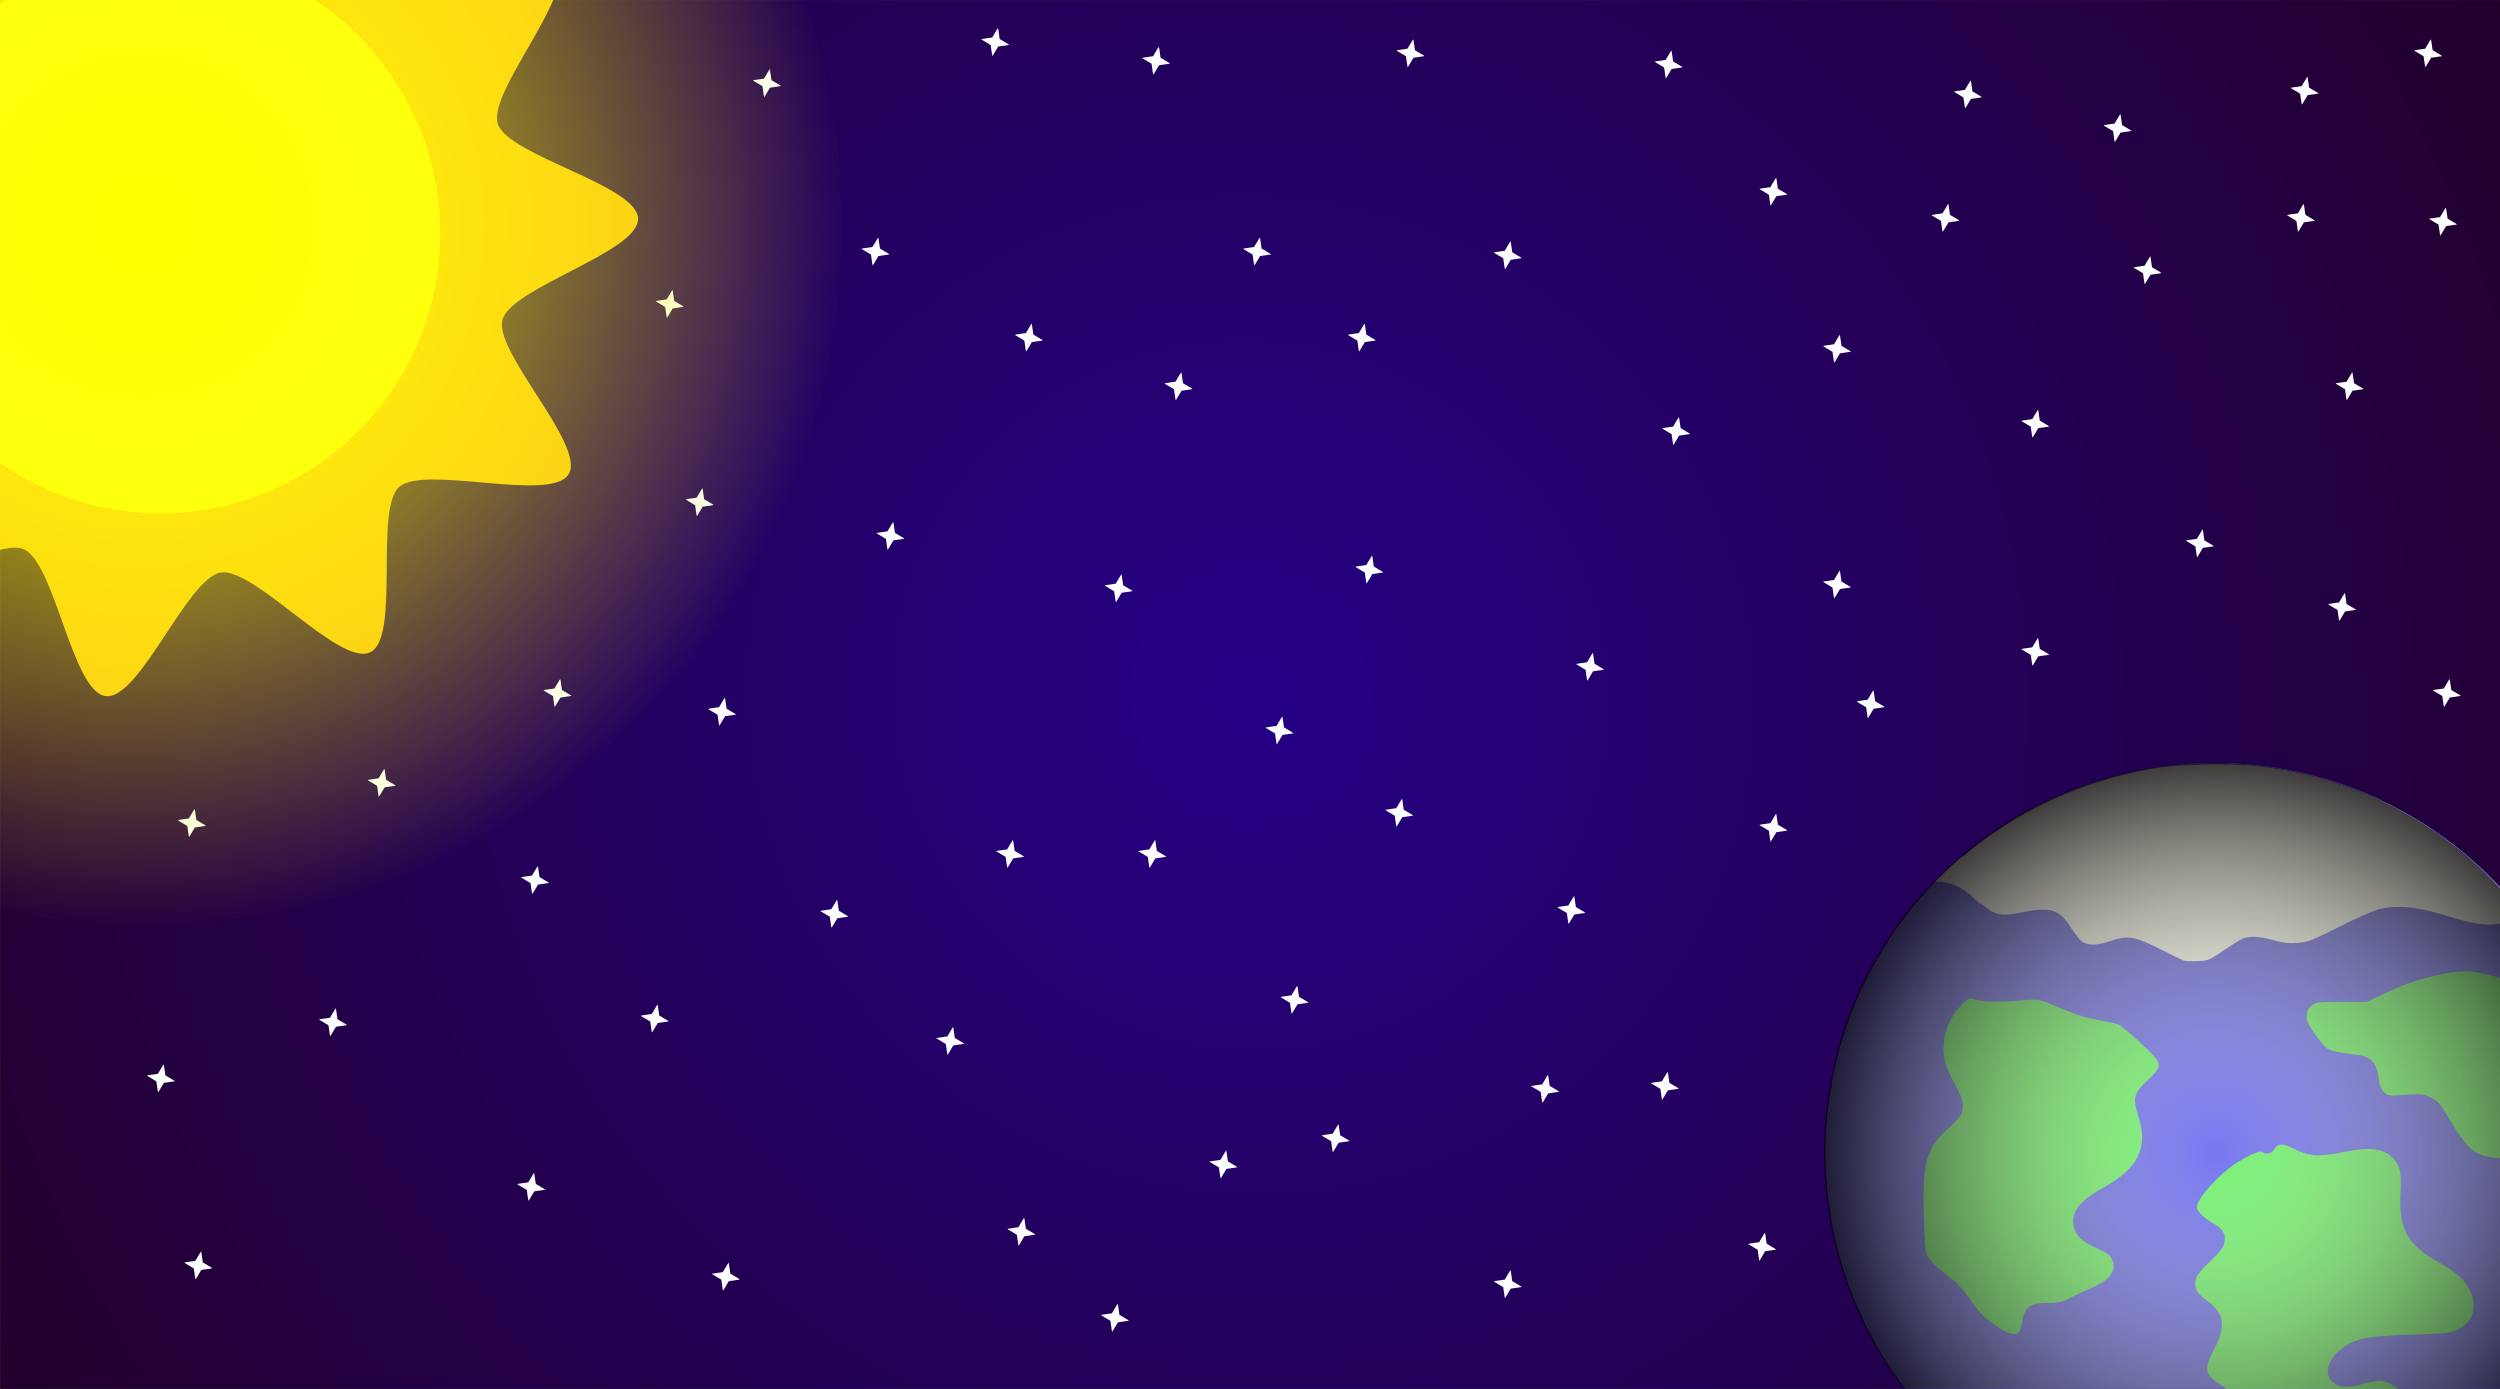 <?xml version="1.0" encoding="UTF-8" standalone="no"?>
<!-- Created with Inkscape (http://www.inkscape.org/) -->

<svg
   xmlns:dc="http://purl.org/dc/elements/1.1/"
   xmlns:cc="http://creativecommons.org/ns#"
   xmlns:rdf="http://www.w3.org/1999/02/22-rdf-syntax-ns#"
   xmlns:svg="http://www.w3.org/2000/svg"
   xmlns="http://www.w3.org/2000/svg"
   xmlns:xlink="http://www.w3.org/1999/xlink"
   xmlns:sodipodi="http://sodipodi.sourceforge.net/DTD/sodipodi-0.dtd"
   xmlns:inkscape="http://www.inkscape.org/namespaces/inkscape"
   width="1350"
   height="750"
   viewBox="0 0 357.187 198.438"
   version="1.1"
   id="svg1458"
   inkscape:version="0.92.4 (5da689c313, 2019-01-14)"
   sodipodi:docname="fondo.svg"
   inkscape:export-filename="C:\Users\javim\Google Drive\Programación\Python\juegos\Gravity moon\fondo.png"
   inkscape:export-xdpi="229.90401"
   inkscape:export-ydpi="229.90401">
  <rect x="0" y="0" width="357.187" height="198.438" fill="#333333" stroke="none"/>
  <defs
     id="defs1452">
    <linearGradient
       inkscape:collect="always"
       id="linearGradient1059">
      <stop
         style="stop-color:#ffff00;stop-opacity:1"
         offset="0"
         id="stop1055" />
      <stop
         style="stop-color:#ffff00;stop-opacity:0.009"
         offset="1"
         id="stop1057" />
    </linearGradient>
    <linearGradient
       id="linearGradient1051"
       inkscape:collect="always">
      <stop
         id="stop1047"
         offset="0"
         style="stop-color:#ffffd2;stop-opacity:0" />
      <stop
         id="stop1049"
         offset="1"
         style="stop-color:#030000;stop-opacity:0.764" />
    </linearGradient>
    <linearGradient
       inkscape:collect="always"
       id="linearGradient919">
      <stop
         style="stop-color:#030000;stop-opacity:0"
         offset="0"
         id="stop914" />
      <stop
         style="stop-color:#030000;stop-opacity:1"
         offset="1"
         id="stop917" />
    </linearGradient>
    <linearGradient
       inkscape:collect="always"
       id="linearGradient920">
      <stop
         style="stop-color:#250086;stop-opacity:1"
         offset="0"
         id="stop916" />
      <stop
         style="stop-color:#210000;stop-opacity:1"
         offset="1"
         id="stop918" />
    </linearGradient>
    <inkscape:path-effect
       effect="spiro"
       id="path-effect2111"
       is_visible="true" />
    <inkscape:path-effect
       effect="simplify"
       id="path-effect2109"
       is_visible="true"
       steps="1"
       threshold="0.004"
       smooth_angles="360"
       helper_size="0"
       simplify_individual_paths="false"
       simplify_just_coalesce="false"
       simplifyindividualpaths="false"
       simplifyJustCoalesce="false" />
    <inkscape:path-effect
       effect="spiro"
       id="path-effect2105"
       is_visible="true" />
    <inkscape:path-effect
       effect="simplify"
       id="path-effect2103"
       is_visible="true"
       steps="1"
       threshold="0.004"
       smooth_angles="360"
       helper_size="0"
       simplify_individual_paths="false"
       simplify_just_coalesce="false"
       simplifyindividualpaths="false"
       simplifyJustCoalesce="false" />
    <inkscape:path-effect
       effect="spiro"
       id="path-effect2099"
       is_visible="true" />
    <inkscape:path-effect
       effect="simplify"
       id="path-effect2097"
       is_visible="true"
       steps="1"
       threshold="0.004"
       smooth_angles="360"
       helper_size="0"
       simplify_individual_paths="false"
       simplify_just_coalesce="false"
       simplifyindividualpaths="false"
       simplifyJustCoalesce="false" />
    <inkscape:path-effect
       effect="spiro"
       id="path-effect2075"
       is_visible="true" />
    <inkscape:path-effect
       effect="simplify"
       id="path-effect2073"
       is_visible="true"
       steps="1"
       threshold="0.004"
       smooth_angles="360"
       helper_size="0"
       simplify_individual_paths="false"
       simplify_just_coalesce="false"
       simplifyindividualpaths="false"
       simplifyJustCoalesce="false" />
    <inkscape:path-effect
       effect="spiro"
       id="path-effect2065"
       is_visible="true" />
    <inkscape:path-effect
       effect="simplify"
       id="path-effect2063"
       is_visible="true"
       steps="1"
       threshold="0.004"
       smooth_angles="360"
       helper_size="0"
       simplify_individual_paths="false"
       simplify_just_coalesce="false"
       simplifyindividualpaths="false"
       simplifyJustCoalesce="false" />
    <inkscape:path-effect
       effect="spiro"
       id="path-effect2047"
       is_visible="true" />
    <inkscape:path-effect
       effect="simplify"
       id="path-effect2045"
       is_visible="true"
       steps="1"
       threshold="0.014"
       smooth_angles="360"
       helper_size="0"
       simplify_individual_paths="false"
       simplify_just_coalesce="false"
       simplifyindividualpaths="false"
       simplifyJustCoalesce="false" />
    <inkscape:path-effect
       effect="spiro"
       id="path-effect2035"
       is_visible="true" />
    <inkscape:path-effect
       effect="simplify"
       id="path-effect2033"
       is_visible="true"
       steps="1"
       threshold="0.014"
       smooth_angles="360"
       helper_size="0"
       simplify_individual_paths="false"
       simplify_just_coalesce="false"
       simplifyindividualpaths="false"
       simplifyJustCoalesce="false" />
    <inkscape:path-effect
       effect="spiro"
       id="path-effect2029"
       is_visible="true" />
    <inkscape:path-effect
       effect="simplify"
       id="path-effect2027"
       is_visible="true"
       steps="1"
       threshold="0.014"
       smooth_angles="360"
       helper_size="0"
       simplify_individual_paths="false"
       simplify_just_coalesce="false"
       simplifyindividualpaths="false"
       simplifyJustCoalesce="false" />
    <inkscape:path-effect
       effect="spiro"
       id="path-effect2023"
       is_visible="true" />
    <inkscape:path-effect
       effect="simplify"
       id="path-effect2021"
       is_visible="true"
       steps="1"
       threshold="0.014"
       smooth_angles="360"
       helper_size="0"
       simplify_individual_paths="false"
       simplify_just_coalesce="false"
       simplifyindividualpaths="false"
       simplifyJustCoalesce="false" />
    <inkscape:path-effect
       effect="spiro"
       id="path-effect2017"
       is_visible="true" />
    <inkscape:path-effect
       effect="simplify"
       id="path-effect2015"
       is_visible="true"
       steps="1"
       threshold="0.014"
       smooth_angles="360"
       helper_size="0"
       simplify_individual_paths="false"
       simplify_just_coalesce="false"
       simplifyindividualpaths="false"
       simplifyJustCoalesce="false" />
    <inkscape:path-effect
       effect="spiro"
       id="path-effect2011"
       is_visible="true" />
    <inkscape:path-effect
       effect="simplify"
       id="path-effect2009"
       is_visible="true"
       steps="1"
       threshold="0.014"
       smooth_angles="360"
       helper_size="0"
       simplify_individual_paths="false"
       simplify_just_coalesce="false"
       simplifyindividualpaths="false"
       simplifyJustCoalesce="false" />
    <radialGradient
       inkscape:collect="always"
       xlink:href="#linearGradient920"
       id="radialGradient922"
       cx="178.613"
       cy="197.792"
       fx="178.613"
       fy="197.792"
       r="178.58"
       gradientTransform="matrix(-1.464,-0.925,0.907,-1.435,260.738,646.812)"
       gradientUnits="userSpaceOnUse" />
    <radialGradient
       inkscape:collect="always"
       xlink:href="#linearGradient1051"
       id="radialGradient921"
       cx="373.91"
       cy="270.54"
       fx="373.91"
       fy="270.54"
       r="60.67"
       gradientUnits="userSpaceOnUse"
       gradientTransform="matrix(0.918,0,0,0.918,-26.79,14.982)" />
    <radialGradient
       inkscape:collect="always"
       xlink:href="#linearGradient919"
       id="radialGradient921-5"
       cx="373.91"
       cy="270.54"
       fx="373.91"
       fy="270.54"
       r="60.67"
       gradientUnits="userSpaceOnUse"
       gradientTransform="matrix(3.468,0,0,3.468,-1086.317,-727.83)" />
    <radialGradient
       inkscape:collect="always"
       xlink:href="#linearGradient1059"
       id="radialGradient1061"
       cx="29.4"
       cy="135.302"
       fx="29.4"
       fy="135.302"
       r="81.25"
       gradientTransform="matrix(1.231,0,0,1.231,-15.831,-35.808)"
       gradientUnits="userSpaceOnUse" />
  </defs>
  <sodipodi:namedview
     id="base"
     pagecolor="#ffffff"
     bordercolor="#666666"
     borderopacity="1.0"
     inkscape:pageopacity="0.0"
     inkscape:pageshadow="2"
     inkscape:zoom="0.49497475"
     inkscape:cx="586.01113"
     inkscape:cy="620.2776"
     inkscape:document-units="mm"
     inkscape:current-layer="layer1"
     showgrid="false"
     units="px"
     inkscape:snap-global="false"
     inkscape:window-width="1366"
     inkscape:window-height="705"
     inkscape:window-x="-8"
     inkscape:window-y="-8"
     inkscape:window-maximized="1" />
  <g
     inkscape:label="Capa 1"
     inkscape:groupmode="layer"
     id="layer1"
     transform="translate(0,-98.562)">
    <rect
       style="opacity:1;fill:url(#radialGradient922);fill-opacity:1;stroke:#000000;stroke-width:0;stroke-linejoin:miter;stroke-miterlimit:4;stroke-dasharray:none;stroke-opacity:1;paint-order:markers fill stroke"
       id="rect2003"
       width="357.161"
       height="198.424"
       x="0.032"
       y="98.58" />
    <circle
       style="opacity:1;fill:#7878f0;fill-opacity:1;stroke:#000000;stroke-width:0;stroke-linejoin:miter;stroke-miterlimit:4;stroke-dasharray:none;stroke-opacity:1;paint-order:markers fill stroke"
       id="path2005"
       cx="316.473"
       cy="263.253"
       r="55.67" />
    <path
       style="opacity:1;fill:#fffffc;fill-opacity:1;stroke:#ff4ff0;stroke-width:0;stroke-linejoin:miter;stroke-miterlimit:4;stroke-dasharray:none;stroke-opacity:1;paint-order:markers fill stroke"
       d="m 312.017,235.809 c -0.195,-0.07 -1.772,-0.836 -3.504,-1.703 -3.638,-1.82 -4.498,-1.941 -7.242,-1.017 -1.83,0.616 -3.204,0.568 -3.988,-0.14 -0.265,-0.239 -0.944,-1.149 -1.509,-2.021 -1.619,-2.5 -2.858,-2.843 -7.113,-1.969 -2.914,0.599 -3.756,0.362 -6.081,-1.711 -1.817,-1.62 -3.666,-2.664 -4.727,-2.668 -0.351,-0.001 -0.696,-0.098 -0.768,-0.214 -0.072,-0.116 0.578,-0.875 1.445,-1.685 7.89,-7.38 17.778,-12.281 28.748,-14.249 3.967,-0.712 11.599,-0.872 15.876,-0.335 7.822,0.983 15.607,3.662 22.033,7.58 5.063,3.087 10.574,7.827 14.07,12.099 l 1.357,1.659 -0.901,0.402 c -0.496,0.221 -1.617,0.531 -2.491,0.688 -2.004,0.36 -3.629,0.11 -8.006,-1.229 -3.883,-1.188 -6.771,-1.451 -9.241,-0.842 -0.862,0.213 -3.424,1.333 -5.819,2.545 -3.904,1.975 -4.423,2.175 -5.923,2.278 -1.221,0.084 -2.101,-0.015 -3.417,-0.384 -2.004,-0.561 -3.465,-0.63 -4.436,-0.209 -0.364,0.158 -1.598,0.928 -2.742,1.71 -1.982,1.356 -2.154,1.426 -3.672,1.483 -0.876,0.033 -1.753,0.003 -1.948,-0.068 z"
       id="path2067"
       inkscape:connector-curvature="0" />
    <path
       style="opacity:1;fill:#fffffc;fill-opacity:1;stroke:#ff4ff0;stroke-width:0;stroke-linejoin:miter;stroke-miterlimit:4;stroke-dasharray:none;stroke-opacity:1;paint-order:markers fill stroke"
       d="m 282.8,227.649 c -0.051,-0.047 -0.211,-0.198 -0.355,-0.335 -0.472,-0.447 -0.551,-0.521 -0.686,-0.645 -0.759,-0.696 -1.342,-1.106 -2.042,-1.434 -0.96,-0.45 -1.935,-0.676 -3.037,-0.704 l -0.2,-0.005 0.574,-0.575 c 1.093,-1.094 1.992,-1.93 3.13,-2.911 l 0.127,-0.109 0.086,0.002 0.086,0.002 -0.088,0.074 c -0.459,0.388 -1.196,1.045 -1.757,1.566 -0.784,0.729 -1.398,1.402 -1.533,1.682 -0.038,0.078 -0.038,0.094 0.002,0.136 0.092,0.1 0.429,0.188 0.724,0.188 0.69,8.8e-4 1.7,0.424 2.865,1.202 0.648,0.432 1.204,0.868 1.962,1.538 0.104,0.092 0.249,0.218 0.322,0.281 0.073,0.063 0.138,0.118 0.144,0.124 0.009,0.008 -0.009,0.01 -0.111,0.01 l -0.122,-2.4e-4 z"
       id="path2069"
       inkscape:connector-curvature="0" />
    <path
       style="opacity:1;fill:#78f078;fill-opacity:1;stroke:#ff4ff0;stroke-width:0;stroke-linejoin:miter;stroke-miterlimit:4;stroke-dasharray:none;stroke-opacity:1;paint-order:markers fill stroke"
       d="m 284.948,287.809 c -1.622,-1.153 -2.24,-1.786 -3.403,-3.486 -0.793,-1.158 -1.893,-2.427 -2.488,-2.868 -2.226,-1.652 -3.384,-2.764 -3.733,-3.587 -0.271,-0.64 -0.388,-2.117 -0.472,-5.946 -0.161,-7.4 0.397,-9.344 3.473,-12.098 0.908,-0.813 1.778,-1.784 1.933,-2.158 0.428,-1.032 0.135,-2.344 -0.922,-4.139 -0.526,-0.894 -1.138,-2.259 -1.359,-3.033 -0.819,-2.866 0.115,-6.208 2.346,-8.392 1.049,-1.027 1.061,-1.031 1.964,-0.733 1.09,0.36 3.121,0.399 6.485,0.126 2.405,-0.195 2.542,-0.18 4.028,0.445 3.915,1.648 5.01,2.016 7.058,2.371 1.207,0.209 2.468,0.485 2.802,0.612 0.334,0.127 1.768,1.323 3.187,2.657 3.253,3.059 3.269,3.153 0.93,5.388 -1.995,1.906 -2.098,2.382 -1.171,5.415 1.289,4.218 -0.178,7.137 -4.906,9.756 -3.724,2.063 -4.944,3.704 -4.361,5.868 0.326,1.21 1.204,1.986 3.347,2.959 1.43,0.649 1.856,0.964 2.1,1.553 0.66,1.594 -0.331,2.961 -2.932,4.044 -0.927,0.386 -2.307,1.028 -3.066,1.428 -1.166,0.613 -1.643,0.726 -3.074,0.726 -2.76,10e-4 -3.465,0.534 -3.828,2.894 -0.311,2.022 -1.304,2.072 -3.94,0.198 z"
       id="path2113"
       inkscape:connector-curvature="0" />
    <path
       style="opacity:1;fill:#78f078;fill-opacity:1;stroke:#ff4ff0;stroke-width:0;stroke-linejoin:miter;stroke-miterlimit:4;stroke-dasharray:none;stroke-opacity:1;paint-order:markers fill stroke"
       d="m 335.065,307.071 c -0.275,-0.06 -0.808,-0.43 -1.185,-0.823 -0.571,-0.596 -0.672,-0.878 -0.608,-1.706 0.243,-3.149 0.197,-3.515 -0.509,-4.044 -0.932,-0.699 -2.245,-0.606 -4.543,0.321 -3.025,1.22 -4.362,0.875 -7.819,-2.02 -1.042,-0.873 -2.443,-1.938 -3.111,-2.366 -2.329,-1.491 -2.461,-2.237 -0.917,-5.165 1.685,-3.195 1.42,-5.041 -0.977,-6.812 -1.389,-1.026 -1.748,-1.533 -1.748,-2.466 0,-0.96 0.379,-1.52 2.257,-3.335 1.365,-1.319 1.771,-1.872 1.906,-2.593 0.232,-1.236 -0.214,-1.97 -1.682,-2.766 -1.312,-0.711 -2.243,-1.662 -2.243,-2.29 0,-0.992 2.183,-3.627 4.565,-5.51 1.685,-1.332 4.422,-2.691 4.753,-2.36 0.448,0.448 1.316,0.282 1.716,-0.328 0.619,-0.944 1.147,-0.949 3.013,-0.027 2.065,1.021 3.421,1.094 6.923,0.373 3.938,-0.81 5.891,-0.5 7.286,1.158 0.815,0.968 0.982,1.935 0.827,4.765 -0.278,5.042 1.001,7.354 5.432,9.821 2.597,1.446 3.91,2.653 4.579,4.208 1.004,2.333 0.31,4.386 -1.837,5.433 -1.037,0.506 -1.544,0.561 -6.573,0.713 -6.796,0.205 -8.373,0.564 -10.434,2.373 -1.655,1.453 -2.041,3.301 -0.91,4.35 0.935,0.866 1.976,0.96 4.198,0.377 2.306,-0.605 3.012,-0.626 4.019,-0.119 0.966,0.486 2.242,1.683 2.674,2.509 0.702,1.339 0.499,1.752 -2.212,4.51 -1.401,1.425 -2.974,2.843 -3.495,3.151 -0.964,0.569 -2.439,0.864 -3.344,0.668 z"
       id="path2115"
       inkscape:connector-curvature="0" />
    <path
       style="opacity:1;fill:#78f078;fill-opacity:1;stroke:#ff4ff0;stroke-width:0;stroke-linejoin:miter;stroke-miterlimit:4;stroke-dasharray:none;stroke-opacity:1;paint-order:markers fill stroke"
       d="m 370.759,270.866 c -0.157,-0.19 -1.296,-0.736 -2.53,-1.214 -1.923,-0.745 -2.368,-1.025 -3.119,-1.96 -2.245,-2.796 -3.172,-3.246 -7.387,-3.589 -3.464,-0.282 -4.337,-0.696 -5.893,-2.8 -0.644,-0.871 -1.57,-2.276 -2.058,-3.123 -1.178,-2.045 -1.466,-2.356 -2.679,-2.899 -0.901,-0.403 -1.336,-0.44 -3.478,-0.294 -2.388,0.163 -2.463,0.153 -3.029,-0.414 -0.438,-0.438 -0.624,-0.953 -0.757,-2.094 -0.231,-1.988 -1.101,-2.952 -2.856,-3.165 -2.571,-0.313 -3.976,-0.609 -4.492,-0.948 -0.298,-0.195 -1.09,-1.132 -1.76,-2.082 -1.037,-1.47 -1.207,-1.865 -1.148,-2.651 0.052,-0.692 0.237,-1.049 0.739,-1.422 0.611,-0.454 0.983,-0.498 4.265,-0.498 h 3.595 l 2.867,-1.372 c 2.042,-0.977 3.804,-1.608 6.123,-2.192 4.024,-1.014 5.624,-1.049 8.814,-0.194 2.539,0.68 5.171,0.831 8.404,0.482 l 1.803,-0.195 0.973,2.22 c 1.996,4.551 3.312,8.928 4.223,14.044 0.688,3.867 0.581,16.704 -0.14,16.704 -0.106,0 -0.322,-0.155 -0.48,-0.345 z"
       id="path2117"
       inkscape:connector-curvature="0" />
    <path
       sodipodi:type="star"
       style="opacity:1;fill:#fbffff;fill-opacity:1;stroke:#ff4ff0;stroke-width:0;stroke-linejoin:miter;stroke-miterlimit:4;stroke-dasharray:none;stroke-opacity:1;paint-order:markers fill stroke"
       id="path2130-1"
       sodipodi:sides="4"
       sodipodi:cx="49.712134"
       sodipodi:cy="167.64153"
       sodipodi:r1="4.9418492"
       sodipodi:r2="1.8779027"
       sodipodi:arg1="0.19739556"
       sodipodi:arg2="0.98279372"
       inkscape:flatsided="false"
       inkscape:rounded="0.03"
       inkscape:randomized="0"
       d="m 54.558,168.611 c -0.023,0.113 -3.708,0.529 -3.804,0.593 -0.096,0.064 -1.898,3.306 -2.011,3.283 -0.113,-0.023 -0.529,-3.708 -0.593,-3.804 -0.064,-0.096 -3.306,-1.898 -3.283,-2.011 0.023,-0.113 3.708,-0.529 3.804,-0.593 0.096,-0.064 1.898,-3.306 2.011,-3.283 0.113,0.023 0.529,3.708 0.593,3.804 0.064,0.096 3.306,1.898 3.283,2.011 z"
       inkscape:transform-center-x="-0.17776246"
       inkscape:transform-center-y="0.29928359" />
    <path
       sodipodi:type="star"
       style="opacity:1;fill:#fbffff;fill-opacity:1;stroke:#ff4ff0;stroke-width:0;stroke-linejoin:miter;stroke-miterlimit:4;stroke-dasharray:none;stroke-opacity:1;paint-order:markers fill stroke"
       id="path2130-9"
       sodipodi:sides="4"
       sodipodi:cx="27.408268"
       sodipodi:cy="216.14397"
       sodipodi:r1="2.0395577"
       sodipodi:r2="0.77503186"
       sodipodi:arg1="0.19739556"
       sodipodi:arg2="0.98279372"
       inkscape:flatsided="false"
       inkscape:rounded="0.03"
       inkscape:randomized="0"
       d="m 29.408,216.544 c -0.009,0.047 -1.53,0.218 -1.57,0.245 -0.04,0.026 -0.783,1.364 -0.83,1.355 -0.047,-0.009 -0.218,-1.53 -0.245,-1.57 -0.026,-0.04 -1.364,-0.783 -1.355,-0.83 0.009,-0.047 1.53,-0.218 1.57,-0.245 0.04,-0.026 0.783,-1.364 0.83,-1.355 0.047,0.009 0.218,1.53 0.245,1.57 0.026,0.04 1.364,0.783 1.355,0.83 z"
       inkscape:transform-center-x="-0.073360841"
       inkscape:transform-center-y="0.12351882" />
    <path
       sodipodi:type="star"
       style="opacity:1;fill:#fbc21f;fill-opacity:1;stroke:#ff4ff0;stroke-width:0;stroke-linejoin:miter;stroke-miterlimit:4;stroke-dasharray:none;stroke-opacity:1;paint-order:markers fill stroke"
       id="path925"
       sodipodi:sides="11"
       sodipodi:cx="-161.94112"
       sodipodi:cy="136.71719"
       sodipodi:r1="45.279545"
       sodipodi:r2="61.188572"
       sodipodi:arg1="1.9756881"
       sodipodi:arg2="2.2612874"
       inkscape:flatsided="false"
       inkscape:rounded="0.2"
       inkscape:randomized="0"
       d="m -179.778,178.336 c -4.017,-1.722 -17.766,8.338 -21.135,5.554 -3.369,-2.784 3.915,-18.184 1.466,-21.804 -2.449,-3.62 -19.453,-2.591 -20.783,-6.755 -1.33,-4.163 13.124,-13.18 13.022,-17.55 -0.103,-4.369 -14.964,-12.697 -13.832,-16.918 1.132,-4.221 18.167,-3.992 20.443,-7.724 2.276,-3.731 -5.724,-18.772 -2.489,-21.711 3.235,-2.939 17.441,6.463 21.373,4.554 3.932,-1.909 5.333,-18.887 9.643,-19.61 4.31,-0.724 11.178,14.866 15.518,15.387 4.34,0.52 14.697,-13.005 18.715,-11.283 4.017,1.722 1.366,18.55 4.736,21.334 3.369,2.784 19.395,-2.995 21.844,0.626 2.449,3.62 -8.879,16.344 -7.55,20.507 1.33,4.163 17.935,7.967 18.038,12.336 0.103,4.369 -16.306,8.949 -17.438,13.17 -1.132,4.221 10.781,16.399 8.505,20.13 -2.276,3.731 -18.556,-1.287 -21.791,1.652 -3.235,2.939 0.204,19.624 -3.728,21.533 -3.932,1.909 -14.914,-11.115 -19.224,-10.391 -4.31,0.724 -10.438,16.619 -14.778,16.099 -4.34,-0.52 -6.537,-17.414 -10.554,-19.135 z"
       inkscape:transform-center-y="5.525903e-06"
       transform="matrix(1.111,0,0,1.097,203.121,-18.604)"
       inkscape:transform-center-x="7.3815134e-06" />
    <circle
       style="opacity:1;fill:#fbff1f;fill-opacity:1;stroke:#ff4ff0;stroke-width:0;stroke-linejoin:miter;stroke-miterlimit:4;stroke-dasharray:none;stroke-opacity:1;paint-order:markers fill stroke"
       id="path921"
       cx="22.895"
       cy="131.918"
       r="40" />
    <path
       sodipodi:type="star"
       style="opacity:1;fill:#fbffff;fill-opacity:1;stroke:#ff4ff0;stroke-width:0;stroke-linejoin:miter;stroke-miterlimit:4;stroke-dasharray:none;stroke-opacity:1;paint-order:markers fill stroke"
       id="path2130-9-5"
       sodipodi:sides="4"
       sodipodi:cx="79.646319"
       sodipodi:cy="197.57572"
       sodipodi:r1="2.0395577"
       sodipodi:r2="0.77503186"
       sodipodi:arg1="0.19739556"
       sodipodi:arg2="0.98279372"
       inkscape:flatsided="false"
       inkscape:rounded="0.03"
       inkscape:randomized="0"
       d="m 81.646,197.976 c -0.009,0.047 -1.53,0.218 -1.57,0.245 -0.04,0.026 -0.783,1.364 -0.83,1.355 -0.047,-0.009 -0.218,-1.53 -0.245,-1.57 -0.026,-0.04 -1.364,-0.783 -1.355,-0.83 0.009,-0.047 1.53,-0.218 1.57,-0.245 0.04,-0.026 0.783,-1.364 0.83,-1.355 0.047,0.009 0.218,1.53 0.245,1.57 0.026,0.04 1.364,0.783 1.355,0.83 z"
       inkscape:transform-center-x="-0.073360841"
       inkscape:transform-center-y="0.12351882" />
    <path
       sodipodi:type="star"
       style="opacity:1;fill:#fbffff;fill-opacity:1;stroke:#ff4ff0;stroke-width:0;stroke-linejoin:miter;stroke-miterlimit:4;stroke-dasharray:none;stroke-opacity:1;paint-order:markers fill stroke"
       id="path2130-9-8"
       sodipodi:sides="4"
       sodipodi:cx="47.573976"
       sodipodi:cy="244.61516"
       sodipodi:r1="2.0395577"
       sodipodi:r2="0.77503186"
       sodipodi:arg1="0.19739556"
       sodipodi:arg2="0.98279372"
       inkscape:flatsided="false"
       inkscape:rounded="0.03"
       inkscape:randomized="0"
       d="m 49.574,245.015 c -0.009,0.047 -1.53,0.218 -1.57,0.245 -0.04,0.026 -0.783,1.364 -0.83,1.355 -0.047,-0.009 -0.218,-1.53 -0.245,-1.57 -0.026,-0.04 -1.364,-0.783 -1.355,-0.83 0.009,-0.047 1.53,-0.218 1.57,-0.245 0.04,-0.026 0.783,-1.364 0.83,-1.355 0.047,0.009 0.218,1.53 0.245,1.57 0.026,0.04 1.364,0.783 1.355,0.83 z"
       inkscape:transform-center-x="-0.073360841"
       inkscape:transform-center-y="0.12351882" />
    <path
       sodipodi:type="star"
       style="opacity:1;fill:#fbffff;fill-opacity:1;stroke:#ff4ff0;stroke-width:0;stroke-linejoin:miter;stroke-miterlimit:4;stroke-dasharray:none;stroke-opacity:1;paint-order:markers fill stroke"
       id="path2130-9-6"
       sodipodi:sides="4"
       sodipodi:cx="54.522983"
       sodipodi:cy="210.40466"
       sodipodi:r1="2.0395577"
       sodipodi:r2="0.77503186"
       sodipodi:arg1="0.19739556"
       sodipodi:arg2="0.98279372"
       inkscape:flatsided="false"
       inkscape:rounded="0.03"
       inkscape:randomized="0"
       d="m 56.523,210.805 c -0.009,0.047 -1.53,0.218 -1.57,0.245 -0.04,0.026 -0.783,1.364 -0.83,1.355 -0.047,-0.009 -0.218,-1.53 -0.245,-1.57 -0.026,-0.04 -1.364,-0.783 -1.355,-0.83 0.009,-0.047 1.53,-0.218 1.57,-0.245 0.04,-0.026 0.783,-1.364 0.83,-1.355 0.047,0.009 0.218,1.53 0.245,1.57 0.026,0.04 1.364,0.783 1.355,0.83 z"
       inkscape:transform-center-x="-0.073360841"
       inkscape:transform-center-y="0.12351882" />
    <path
       sodipodi:type="star"
       style="opacity:1;fill:#fbffff;fill-opacity:1;stroke:#ff4ff0;stroke-width:0;stroke-linejoin:miter;stroke-miterlimit:4;stroke-dasharray:none;stroke-opacity:1;paint-order:markers fill stroke"
       id="path2130-9-4"
       sodipodi:sides="4"
       sodipodi:cx="135.77292"
       sodipodi:cy="247.28785"
       sodipodi:r1="2.0395577"
       sodipodi:r2="0.77503186"
       sodipodi:arg1="0.19739556"
       sodipodi:arg2="0.98279372"
       inkscape:flatsided="false"
       inkscape:rounded="0.03"
       inkscape:randomized="0"
       d="m 137.773,247.688 c -0.009,0.047 -1.53,0.218 -1.57,0.245 -0.04,0.026 -0.783,1.364 -0.83,1.355 -0.047,-0.009 -0.218,-1.53 -0.245,-1.57 -0.026,-0.04 -1.364,-0.783 -1.355,-0.83 0.009,-0.047 1.53,-0.218 1.57,-0.245 0.04,-0.026 0.783,-1.364 0.83,-1.355 0.047,0.009 0.218,1.53 0.245,1.57 0.026,0.04 1.364,0.783 1.355,0.83 z"
       inkscape:transform-center-x="-0.073360841"
       inkscape:transform-center-y="0.12351882" />
    <path
       sodipodi:type="star"
       style="opacity:1;fill:#fbffff;fill-opacity:1;stroke:#ff4ff0;stroke-width:0;stroke-linejoin:miter;stroke-miterlimit:4;stroke-dasharray:none;stroke-opacity:1;paint-order:markers fill stroke"
       id="path2130-9-0"
       sodipodi:sides="4"
       sodipodi:cx="22.985179"
       sodipodi:cy="252.63324"
       sodipodi:r1="2.0395577"
       sodipodi:r2="0.77503186"
       sodipodi:arg1="0.19739556"
       sodipodi:arg2="0.98279372"
       inkscape:flatsided="false"
       inkscape:rounded="0.03"
       inkscape:randomized="0"
       d="m 24.985,253.033 c -0.009,0.047 -1.53,0.218 -1.57,0.245 -0.04,0.026 -0.783,1.364 -0.83,1.355 -0.047,-0.009 -0.218,-1.53 -0.245,-1.57 -0.026,-0.04 -1.364,-0.783 -1.355,-0.83 0.009,-0.047 1.53,-0.218 1.57,-0.245 0.04,-0.026 0.783,-1.364 0.83,-1.355 0.047,0.009 0.218,1.53 0.245,1.57 0.026,0.04 1.364,0.783 1.355,0.83 z"
       inkscape:transform-center-x="-0.073360841"
       inkscape:transform-center-y="0.12351882" />
    <path
       sodipodi:type="star"
       style="opacity:1;fill:#fbffff;fill-opacity:1;stroke:#ff4ff0;stroke-width:0;stroke-linejoin:miter;stroke-miterlimit:4;stroke-dasharray:none;stroke-opacity:1;paint-order:markers fill stroke"
       id="path2130-9-42"
       sodipodi:sides="4"
       sodipodi:cx="28.33057"
       sodipodi:cy="279.36019"
       sodipodi:r1="2.0395577"
       sodipodi:r2="0.77503186"
       sodipodi:arg1="0.19739556"
       sodipodi:arg2="0.98279372"
       inkscape:flatsided="false"
       inkscape:rounded="0.03"
       inkscape:randomized="0"
       d="m 30.331,279.76 c -0.009,0.047 -1.53,0.218 -1.57,0.245 -0.04,0.026 -0.783,1.364 -0.83,1.355 -0.047,-0.009 -0.218,-1.53 -0.245,-1.57 -0.026,-0.04 -1.364,-0.783 -1.355,-0.83 0.009,-0.047 1.53,-0.218 1.57,-0.245 0.04,-0.026 0.783,-1.364 0.83,-1.355 0.047,0.009 0.218,1.53 0.245,1.57 0.026,0.04 1.364,0.783 1.355,0.83 z"
       inkscape:transform-center-x="-0.073360841"
       inkscape:transform-center-y="0.12351882" />
    <path
       sodipodi:type="star"
       style="opacity:1;fill:#fbffff;fill-opacity:1;stroke:#ff4ff0;stroke-width:0;stroke-linejoin:miter;stroke-miterlimit:4;stroke-dasharray:none;stroke-opacity:1;paint-order:markers fill stroke"
       id="path2130-9-2"
       sodipodi:sides="4"
       sodipodi:cx="103.70058"
       sodipodi:cy="280.96381"
       sodipodi:r1="2.0395577"
       sodipodi:r2="0.77503186"
       sodipodi:arg1="0.19739556"
       sodipodi:arg2="0.98279372"
       inkscape:flatsided="false"
       inkscape:rounded="0.03"
       inkscape:randomized="0"
       d="m 105.701,281.364 c -0.009,0.047 -1.53,0.218 -1.57,0.245 -0.04,0.026 -0.783,1.364 -0.83,1.355 -0.047,-0.009 -0.218,-1.53 -0.245,-1.57 -0.026,-0.04 -1.364,-0.783 -1.355,-0.83 0.009,-0.047 1.53,-0.218 1.57,-0.245 0.04,-0.026 0.783,-1.364 0.83,-1.355 0.047,0.009 0.218,1.53 0.245,1.57 0.026,0.04 1.364,0.783 1.355,0.83 z"
       inkscape:transform-center-x="-0.073360841"
       inkscape:transform-center-y="0.12351882" />
    <path
       sodipodi:type="star"
       style="opacity:1;fill:#fbffff;fill-opacity:1;stroke:#ff4ff0;stroke-width:0;stroke-linejoin:miter;stroke-miterlimit:4;stroke-dasharray:none;stroke-opacity:1;paint-order:markers fill stroke"
       id="path2130-9-9"
       sodipodi:sides="4"
       sodipodi:cx="76.439084"
       sodipodi:cy="224.30267"
       sodipodi:r1="2.0395577"
       sodipodi:r2="0.77503186"
       sodipodi:arg1="0.19739556"
       sodipodi:arg2="0.98279372"
       inkscape:flatsided="false"
       inkscape:rounded="0.03"
       inkscape:randomized="0"
       d="m 78.439,224.703 c -0.009,0.047 -1.53,0.218 -1.57,0.245 -0.04,0.026 -0.783,1.364 -0.83,1.355 -0.047,-0.009 -0.218,-1.53 -0.245,-1.57 -0.026,-0.04 -1.364,-0.783 -1.355,-0.83 0.009,-0.047 1.53,-0.218 1.57,-0.245 0.04,-0.026 0.783,-1.364 0.83,-1.355 0.047,0.009 0.218,1.53 0.245,1.57 0.026,0.04 1.364,0.783 1.355,0.83 z"
       inkscape:transform-center-x="-0.073360841"
       inkscape:transform-center-y="0.12351882" />
    <path
       sodipodi:type="star"
       style="opacity:1;fill:#fbffff;fill-opacity:1;stroke:#ff4ff0;stroke-width:0;stroke-linejoin:miter;stroke-miterlimit:4;stroke-dasharray:none;stroke-opacity:1;paint-order:markers fill stroke"
       id="path2130-9-3"
       sodipodi:sides="4"
       sodipodi:cx="75.904545"
       sodipodi:cy="268.13487"
       sodipodi:r1="2.0395577"
       sodipodi:r2="0.77503186"
       sodipodi:arg1="0.19739556"
       sodipodi:arg2="0.98279372"
       inkscape:flatsided="false"
       inkscape:rounded="0.03"
       inkscape:randomized="0"
       d="m 77.904,268.535 c -0.009,0.047 -1.53,0.218 -1.57,0.245 -0.04,0.026 -0.783,1.364 -0.83,1.355 -0.047,-0.009 -0.218,-1.53 -0.245,-1.57 -0.026,-0.04 -1.364,-0.783 -1.355,-0.83 0.009,-0.047 1.53,-0.218 1.57,-0.245 0.04,-0.026 0.783,-1.364 0.83,-1.355 0.047,0.009 0.218,1.53 0.245,1.57 0.026,0.04 1.364,0.783 1.355,0.83 z"
       inkscape:transform-center-x="-0.073360841"
       inkscape:transform-center-y="0.12351882" />
    <path
       sodipodi:type="star"
       style="opacity:1;fill:#fbffff;fill-opacity:1;stroke:#ff4ff0;stroke-width:0;stroke-linejoin:miter;stroke-miterlimit:4;stroke-dasharray:none;stroke-opacity:1;paint-order:markers fill stroke"
       id="path2130-9-87"
       sodipodi:sides="4"
       sodipodi:cx="119.20221"
       sodipodi:cy="229.11352"
       sodipodi:r1="2.0395577"
       sodipodi:r2="0.77503186"
       sodipodi:arg1="0.19739556"
       sodipodi:arg2="0.98279372"
       inkscape:flatsided="false"
       inkscape:rounded="0.03"
       inkscape:randomized="0"
       d="m 121.202,229.514 c -0.009,0.047 -1.53,0.218 -1.57,0.245 -0.04,0.026 -0.783,1.364 -0.83,1.355 -0.047,-0.009 -0.218,-1.53 -0.245,-1.57 -0.026,-0.04 -1.364,-0.783 -1.355,-0.83 0.009,-0.047 1.53,-0.218 1.57,-0.245 0.04,-0.026 0.783,-1.364 0.83,-1.355 0.047,0.009 0.218,1.53 0.245,1.57 0.026,0.04 1.364,0.783 1.355,0.83 z"
       inkscape:transform-center-x="-0.073360841"
       inkscape:transform-center-y="0.12351882" />
    <path
       sodipodi:type="star"
       style="opacity:1;fill:#fbffff;fill-opacity:1;stroke:#ff4ff0;stroke-width:0;stroke-linejoin:miter;stroke-miterlimit:4;stroke-dasharray:none;stroke-opacity:1;paint-order:markers fill stroke"
       id="path2130-9-7"
       sodipodi:sides="4"
       sodipodi:cx="159.29264"
       sodipodi:cy="286.84374"
       sodipodi:r1="2.0395577"
       sodipodi:r2="0.77503186"
       sodipodi:arg1="0.19739556"
       sodipodi:arg2="0.98279372"
       inkscape:flatsided="false"
       inkscape:rounded="0.03"
       inkscape:randomized="0"
       d="m 161.293,287.244 c -0.009,0.047 -1.53,0.218 -1.57,0.245 -0.04,0.026 -0.783,1.364 -0.83,1.355 -0.047,-0.009 -0.218,-1.53 -0.245,-1.57 -0.026,-0.04 -1.364,-0.783 -1.355,-0.83 0.009,-0.047 1.53,-0.218 1.57,-0.245 0.04,-0.026 0.783,-1.364 0.83,-1.355 0.047,0.009 0.218,1.53 0.245,1.57 0.026,0.04 1.364,0.783 1.355,0.83 z"
       inkscape:transform-center-x="-0.073360841"
       inkscape:transform-center-y="0.12351882" />
    <path
       sodipodi:type="star"
       style="opacity:1;fill:#fbffff;fill-opacity:1;stroke:#ff4ff0;stroke-width:0;stroke-linejoin:miter;stroke-miterlimit:4;stroke-dasharray:none;stroke-opacity:1;paint-order:markers fill stroke"
       id="path2130-9-40"
       sodipodi:sides="4"
       sodipodi:cx="215.41924"
       sodipodi:cy="282.03289"
       sodipodi:r1="2.0395577"
       sodipodi:r2="0.77503186"
       sodipodi:arg1="0.19739556"
       sodipodi:arg2="0.98279372"
       inkscape:flatsided="false"
       inkscape:rounded="0.03"
       inkscape:randomized="0"
       d="m 217.419,282.433 c -0.009,0.047 -1.53,0.218 -1.57,0.245 -0.04,0.026 -0.783,1.364 -0.83,1.355 -0.047,-0.009 -0.218,-1.53 -0.245,-1.57 -0.026,-0.04 -1.364,-0.783 -1.355,-0.83 0.009,-0.047 1.53,-0.218 1.57,-0.245 0.04,-0.026 0.783,-1.364 0.83,-1.355 0.047,0.009 0.218,1.53 0.245,1.57 0.026,0.04 1.364,0.783 1.355,0.83 z"
       inkscape:transform-center-x="-0.073360841"
       inkscape:transform-center-y="0.12351882" />
    <path
       sodipodi:type="star"
       style="opacity:1;fill:#fbffff;fill-opacity:1;stroke:#ff4ff0;stroke-width:0;stroke-linejoin:miter;stroke-miterlimit:4;stroke-dasharray:none;stroke-opacity:1;paint-order:markers fill stroke"
       id="path2130-9-60"
       sodipodi:sides="4"
       sodipodi:cx="184.95051"
       sodipodi:cy="241.40792"
       sodipodi:r1="2.0395577"
       sodipodi:r2="0.77503186"
       sodipodi:arg1="0.19739556"
       sodipodi:arg2="0.98279372"
       inkscape:flatsided="false"
       inkscape:rounded="0.03"
       inkscape:randomized="0"
       d="m 186.95,241.808 c -0.009,0.047 -1.53,0.218 -1.57,0.245 -0.04,0.026 -0.783,1.364 -0.83,1.355 -0.047,-0.009 -0.218,-1.53 -0.245,-1.57 -0.026,-0.04 -1.364,-0.783 -1.355,-0.83 0.009,-0.047 1.53,-0.218 1.57,-0.245 0.04,-0.026 0.783,-1.364 0.83,-1.355 0.047,0.009 0.218,1.53 0.245,1.57 0.026,0.04 1.364,0.783 1.355,0.83 z"
       inkscape:transform-center-x="-0.073360841"
       inkscape:transform-center-y="0.12351882" />
    <path
       sodipodi:type="star"
       style="opacity:1;fill:#fbffff;fill-opacity:1;stroke:#ff4ff0;stroke-width:0;stroke-linejoin:miter;stroke-miterlimit:4;stroke-dasharray:none;stroke-opacity:1;paint-order:markers fill stroke"
       id="path2130-9-71"
       sodipodi:sides="4"
       sodipodi:cx="145.92916"
       sodipodi:cy="274.54934"
       sodipodi:r1="2.0395577"
       sodipodi:r2="0.77503186"
       sodipodi:arg1="0.19739556"
       sodipodi:arg2="0.98279372"
       inkscape:flatsided="false"
       inkscape:rounded="0.03"
       inkscape:randomized="0"
       d="m 147.929,274.949 c -0.009,0.047 -1.53,0.218 -1.57,0.245 -0.04,0.026 -0.783,1.364 -0.83,1.355 -0.047,-0.009 -0.218,-1.53 -0.245,-1.57 -0.026,-0.04 -1.364,-0.783 -1.355,-0.83 0.009,-0.047 1.53,-0.218 1.57,-0.245 0.04,-0.026 0.783,-1.364 0.83,-1.355 0.047,0.009 0.218,1.53 0.245,1.57 0.026,0.04 1.364,0.783 1.355,0.83 z"
       inkscape:transform-center-x="-0.073360841"
       inkscape:transform-center-y="0.12351882" />
    <path
       sodipodi:type="star"
       style="opacity:1;fill:#fbffff;fill-opacity:1;stroke:#ff4ff0;stroke-width:0;stroke-linejoin:miter;stroke-miterlimit:4;stroke-dasharray:none;stroke-opacity:1;paint-order:markers fill stroke"
       id="path2130-9-92"
       sodipodi:sides="4"
       sodipodi:cx="251.7679"
       sodipodi:cy="276.68751"
       sodipodi:r1="2.0395577"
       sodipodi:r2="0.77503186"
       sodipodi:arg1="0.19739556"
       sodipodi:arg2="0.98279372"
       inkscape:flatsided="false"
       inkscape:rounded="0.03"
       inkscape:randomized="0"
       d="m 253.768,277.087 c -0.009,0.047 -1.53,0.218 -1.57,0.245 -0.04,0.026 -0.783,1.364 -0.83,1.355 -0.047,-0.009 -0.218,-1.53 -0.245,-1.57 -0.026,-0.04 -1.364,-0.783 -1.355,-0.83 0.009,-0.047 1.53,-0.218 1.57,-0.245 0.04,-0.026 0.783,-1.364 0.83,-1.355 0.047,0.009 0.218,1.53 0.245,1.57 0.026,0.04 1.364,0.783 1.355,0.83 z"
       inkscape:transform-center-x="-0.073360841"
       inkscape:transform-center-y="0.12351882" />
    <path
       sodipodi:type="star"
       style="opacity:1;fill:#fbffff;fill-opacity:1;stroke:#ff4ff0;stroke-width:0;stroke-linejoin:miter;stroke-miterlimit:4;stroke-dasharray:none;stroke-opacity:1;paint-order:markers fill stroke"
       id="path2130-9-93"
       sodipodi:sides="4"
       sodipodi:cx="190.83044"
       sodipodi:cy="261.18587"
       sodipodi:r1="2.0395577"
       sodipodi:r2="0.77503186"
       sodipodi:arg1="0.19739556"
       sodipodi:arg2="0.98279372"
       inkscape:flatsided="false"
       inkscape:rounded="0.03"
       inkscape:randomized="0"
       d="m 192.83,261.586 c -0.009,0.047 -1.53,0.218 -1.57,0.245 -0.04,0.026 -0.783,1.364 -0.83,1.355 -0.047,-0.009 -0.218,-1.53 -0.245,-1.57 -0.026,-0.04 -1.364,-0.783 -1.355,-0.83 0.009,-0.047 1.53,-0.218 1.57,-0.245 0.04,-0.026 0.783,-1.364 0.83,-1.355 0.047,0.009 0.218,1.53 0.245,1.57 0.026,0.04 1.364,0.783 1.355,0.83 z"
       inkscape:transform-center-x="-0.073360841"
       inkscape:transform-center-y="0.12351882" />
    <path
       sodipodi:type="star"
       style="opacity:1;fill:#fbffff;fill-opacity:1;stroke:#ff4ff0;stroke-width:0;stroke-linejoin:miter;stroke-miterlimit:4;stroke-dasharray:none;stroke-opacity:1;paint-order:markers fill stroke"
       id="path2130-9-1"
       sodipodi:sides="4"
       sodipodi:cx="237.86988"
       sodipodi:cy="253.70232"
       sodipodi:r1="2.0395577"
       sodipodi:r2="0.77503186"
       sodipodi:arg1="0.19739556"
       sodipodi:arg2="0.98279372"
       inkscape:flatsided="false"
       inkscape:rounded="0.03"
       inkscape:randomized="0"
       d="m 239.87,254.102 c -0.009,0.047 -1.53,0.218 -1.57,0.245 -0.04,0.026 -0.783,1.364 -0.83,1.355 -0.047,-0.009 -0.218,-1.53 -0.245,-1.57 -0.026,-0.04 -1.364,-0.783 -1.355,-0.83 0.009,-0.047 1.53,-0.218 1.57,-0.245 0.04,-0.026 0.783,-1.364 0.83,-1.355 0.047,0.009 0.218,1.53 0.245,1.57 0.026,0.04 1.364,0.783 1.355,0.83 z"
       inkscape:transform-center-x="-0.073360841"
       inkscape:transform-center-y="0.12351882" />
    <path
       sodipodi:type="star"
       style="opacity:1;fill:#fbffff;fill-opacity:1;stroke:#ff4ff0;stroke-width:0;stroke-linejoin:miter;stroke-miterlimit:4;stroke-dasharray:none;stroke-opacity:1;paint-order:markers fill stroke"
       id="path2130-9-49"
       sodipodi:sides="4"
       sodipodi:cx="199.91761"
       sodipodi:cy="214.68097"
       sodipodi:r1="2.0395577"
       sodipodi:r2="0.77503186"
       sodipodi:arg1="0.19739556"
       sodipodi:arg2="0.98279372"
       inkscape:flatsided="false"
       inkscape:rounded="0.03"
       inkscape:randomized="0"
       d="m 201.918,215.081 c -0.009,0.047 -1.53,0.218 -1.57,0.245 -0.04,0.026 -0.783,1.364 -0.83,1.355 -0.047,-0.009 -0.218,-1.53 -0.245,-1.57 -0.026,-0.04 -1.364,-0.783 -1.355,-0.83 0.009,-0.047 1.53,-0.218 1.57,-0.245 0.04,-0.026 0.783,-1.364 0.83,-1.355 0.047,0.009 0.218,1.53 0.245,1.57 0.026,0.04 1.364,0.783 1.355,0.83 z"
       inkscape:transform-center-x="-0.073360841"
       inkscape:transform-center-y="0.12351882" />
    <path
       sodipodi:type="star"
       style="opacity:1;fill:#fbffff;fill-opacity:1;stroke:#ff4ff0;stroke-width:0;stroke-linejoin:miter;stroke-miterlimit:4;stroke-dasharray:none;stroke-opacity:1;paint-order:markers fill stroke"
       id="path2130-9-06"
       sodipodi:sides="4"
       sodipodi:cx="267.26953"
       sodipodi:cy="199.17934"
       sodipodi:r1="2.0395577"
       sodipodi:r2="0.77503186"
       sodipodi:arg1="0.19739556"
       sodipodi:arg2="0.98279372"
       inkscape:flatsided="false"
       inkscape:rounded="0.03"
       inkscape:randomized="0"
       d="m 269.269,199.579 c -0.009,0.047 -1.53,0.218 -1.57,0.245 -0.04,0.026 -0.783,1.364 -0.83,1.355 -0.047,-0.009 -0.218,-1.53 -0.245,-1.57 -0.026,-0.04 -1.364,-0.783 -1.355,-0.83 0.009,-0.047 1.53,-0.218 1.57,-0.245 0.04,-0.026 0.783,-1.364 0.83,-1.355 0.047,0.009 0.218,1.53 0.245,1.57 0.026,0.04 1.364,0.783 1.355,0.83 z"
       inkscape:transform-center-x="-0.073360841"
       inkscape:transform-center-y="0.12351882" />
    <path
       sodipodi:type="star"
       style="opacity:1;fill:#fbffff;fill-opacity:1;stroke:#ff4ff0;stroke-width:0;stroke-linejoin:miter;stroke-miterlimit:4;stroke-dasharray:none;stroke-opacity:1;paint-order:markers fill stroke"
       id="path2130-9-84"
       sodipodi:sides="4"
       sodipodi:cx="224.5064"
       sodipodi:cy="228.57898"
       sodipodi:r1="2.0395577"
       sodipodi:r2="0.77503186"
       sodipodi:arg1="0.19739556"
       sodipodi:arg2="0.98279372"
       inkscape:flatsided="false"
       inkscape:rounded="0.03"
       inkscape:randomized="0"
       d="m 226.506,228.979 c -0.009,0.047 -1.53,0.218 -1.57,0.245 -0.04,0.026 -0.783,1.364 -0.83,1.355 -0.047,-0.009 -0.218,-1.53 -0.245,-1.57 -0.026,-0.04 -1.364,-0.783 -1.355,-0.83 0.009,-0.047 1.53,-0.218 1.57,-0.245 0.04,-0.026 0.783,-1.364 0.83,-1.355 0.047,0.009 0.218,1.53 0.245,1.57 0.026,0.04 1.364,0.783 1.355,0.83 z"
       inkscape:transform-center-x="-0.073360841"
       inkscape:transform-center-y="0.12351882" />
    <path
       sodipodi:type="star"
       style="opacity:1;fill:#fbffff;fill-opacity:1;stroke:#ff4ff0;stroke-width:0;stroke-linejoin:miter;stroke-miterlimit:4;stroke-dasharray:none;stroke-opacity:1;paint-order:markers fill stroke"
       id="path2130-9-05"
       sodipodi:sides="4"
       sodipodi:cx="227.1791"
       sodipodi:cy="193.83395"
       sodipodi:r1="2.0395577"
       sodipodi:r2="0.77503186"
       sodipodi:arg1="0.19739556"
       sodipodi:arg2="0.98279372"
       inkscape:flatsided="false"
       inkscape:rounded="0.03"
       inkscape:randomized="0"
       d="m 229.179,194.234 c -0.009,0.047 -1.53,0.218 -1.57,0.245 -0.04,0.026 -0.783,1.364 -0.83,1.355 -0.047,-0.009 -0.218,-1.53 -0.245,-1.57 -0.026,-0.04 -1.364,-0.783 -1.355,-0.83 0.009,-0.047 1.53,-0.218 1.57,-0.245 0.04,-0.026 0.783,-1.364 0.83,-1.355 0.047,0.009 0.218,1.53 0.245,1.57 0.026,0.04 1.364,0.783 1.355,0.83 z"
       inkscape:transform-center-x="-0.073360841"
       inkscape:transform-center-y="0.12351882" />
    <path
       sodipodi:type="star"
       style="opacity:1;fill:#fbffff;fill-opacity:1;stroke:#ff4ff0;stroke-width:0;stroke-linejoin:miter;stroke-miterlimit:4;stroke-dasharray:none;stroke-opacity:1;paint-order:markers fill stroke"
       id="path2130-9-77"
       sodipodi:sides="4"
       sodipodi:cx="253.37151"
       sodipodi:cy="216.81913"
       sodipodi:r1="2.0395577"
       sodipodi:r2="0.77503186"
       sodipodi:arg1="0.19739556"
       sodipodi:arg2="0.98279372"
       inkscape:flatsided="false"
       inkscape:rounded="0.03"
       inkscape:randomized="0"
       d="m 255.371,217.219 c -0.009,0.047 -1.53,0.218 -1.57,0.245 -0.04,0.026 -0.783,1.364 -0.83,1.355 -0.047,-0.009 -0.218,-1.53 -0.245,-1.57 -0.026,-0.04 -1.364,-0.783 -1.355,-0.83 0.009,-0.047 1.53,-0.218 1.57,-0.245 0.04,-0.026 0.783,-1.364 0.83,-1.355 0.047,0.009 0.218,1.53 0.245,1.57 0.026,0.04 1.364,0.783 1.355,0.83 z"
       inkscape:transform-center-x="-0.073360841"
       inkscape:transform-center-y="0.12351882" />
    <path
       sodipodi:type="star"
       style="opacity:1;fill:#fbffff;fill-opacity:1;stroke:#ff4ff0;stroke-width:0;stroke-linejoin:miter;stroke-miterlimit:4;stroke-dasharray:none;stroke-opacity:1;paint-order:markers fill stroke"
       id="path2130-9-96"
       sodipodi:sides="4"
       sodipodi:cx="290.78924"
       sodipodi:cy="191.69579"
       sodipodi:r1="2.0395577"
       sodipodi:r2="0.77503186"
       sodipodi:arg1="0.19739556"
       sodipodi:arg2="0.98279372"
       inkscape:flatsided="false"
       inkscape:rounded="0.03"
       inkscape:randomized="0"
       d="m 292.789,192.096 c -0.009,0.047 -1.53,0.218 -1.57,0.245 -0.04,0.026 -0.783,1.364 -0.83,1.355 -0.047,-0.009 -0.218,-1.53 -0.245,-1.57 -0.026,-0.04 -1.364,-0.783 -1.355,-0.83 0.009,-0.047 1.53,-0.218 1.57,-0.245 0.04,-0.026 0.783,-1.364 0.83,-1.355 0.047,0.009 0.218,1.53 0.245,1.57 0.026,0.04 1.364,0.783 1.355,0.83 z"
       inkscape:transform-center-x="-0.073360841"
       inkscape:transform-center-y="0.12351882" />
    <path
       sodipodi:type="star"
       style="opacity:1;fill:#fbffff;fill-opacity:1;stroke:#ff4ff0;stroke-width:0;stroke-linejoin:miter;stroke-miterlimit:4;stroke-dasharray:none;stroke-opacity:1;paint-order:markers fill stroke"
       id="path2130-9-33"
       sodipodi:sides="4"
       sodipodi:cx="334.62145"
       sodipodi:cy="185.28132"
       sodipodi:r1="2.0395577"
       sodipodi:r2="0.77503186"
       sodipodi:arg1="0.19739556"
       sodipodi:arg2="0.98279372"
       inkscape:flatsided="false"
       inkscape:rounded="0.03"
       inkscape:randomized="0"
       d="m 336.621,185.681 c -0.009,0.047 -1.53,0.218 -1.57,0.245 -0.04,0.026 -0.783,1.364 -0.83,1.355 -0.047,-0.009 -0.218,-1.53 -0.245,-1.57 -0.026,-0.04 -1.364,-0.783 -1.355,-0.83 0.009,-0.047 1.53,-0.218 1.57,-0.245 0.04,-0.026 0.783,-1.364 0.83,-1.355 0.047,0.009 0.218,1.53 0.245,1.57 0.026,0.04 1.364,0.783 1.355,0.83 z"
       inkscape:transform-center-x="-0.073360841"
       inkscape:transform-center-y="0.12351882" />
    <path
       sodipodi:type="star"
       style="opacity:1;fill:#fbffff;fill-opacity:1;stroke:#ff4ff0;stroke-width:0;stroke-linejoin:miter;stroke-miterlimit:4;stroke-dasharray:none;stroke-opacity:1;paint-order:markers fill stroke"
       id="path2130-9-870"
       sodipodi:sides="4"
       sodipodi:cx="314.30896"
       sodipodi:cy="176.19416"
       sodipodi:r1="2.0395577"
       sodipodi:r2="0.77503186"
       sodipodi:arg1="0.19739556"
       sodipodi:arg2="0.98279372"
       inkscape:flatsided="false"
       inkscape:rounded="0.03"
       inkscape:randomized="0"
       d="m 316.309,176.594 c -0.009,0.047 -1.53,0.218 -1.57,0.245 -0.04,0.026 -0.783,1.364 -0.83,1.355 -0.047,-0.009 -0.218,-1.53 -0.245,-1.57 -0.026,-0.04 -1.364,-0.783 -1.355,-0.83 0.009,-0.047 1.53,-0.218 1.57,-0.245 0.04,-0.026 0.783,-1.364 0.83,-1.355 0.047,0.009 0.218,1.53 0.245,1.57 0.026,0.04 1.364,0.783 1.355,0.83 z"
       inkscape:transform-center-x="-0.073360841"
       inkscape:transform-center-y="0.12351882" />
    <path
       sodipodi:type="star"
       style="opacity:1;fill:#fbffff;fill-opacity:1;stroke:#ff4ff0;stroke-width:0;stroke-linejoin:miter;stroke-miterlimit:4;stroke-dasharray:none;stroke-opacity:1;paint-order:markers fill stroke"
       id="path2130-9-57"
       sodipodi:sides="4"
       sodipodi:cx="335.69052"
       sodipodi:cy="153.74352"
       sodipodi:r1="2.0395577"
       sodipodi:r2="0.77503186"
       sodipodi:arg1="0.19739556"
       sodipodi:arg2="0.98279372"
       inkscape:flatsided="false"
       inkscape:rounded="0.03"
       inkscape:randomized="0"
       d="m 337.69,154.144 c -0.009,0.047 -1.53,0.218 -1.57,0.245 -0.04,0.026 -0.783,1.364 -0.83,1.355 -0.047,-0.009 -0.218,-1.53 -0.245,-1.57 -0.026,-0.04 -1.364,-0.783 -1.355,-0.83 0.009,-0.047 1.53,-0.218 1.57,-0.245 0.04,-0.026 0.783,-1.364 0.83,-1.355 0.047,0.009 0.218,1.53 0.245,1.57 0.026,0.04 1.364,0.783 1.355,0.83 z"
       inkscape:transform-center-x="-0.073360841"
       inkscape:transform-center-y="0.12351882" />
    <path
       sodipodi:type="star"
       style="opacity:1;fill:#fbffff;fill-opacity:1;stroke:#ff4ff0;stroke-width:0;stroke-linejoin:miter;stroke-miterlimit:4;stroke-dasharray:none;stroke-opacity:1;paint-order:markers fill stroke"
       id="path2130-9-07"
       sodipodi:sides="4"
       sodipodi:cx="349.58854"
       sodipodi:cy="197.57572"
       sodipodi:r1="2.0395577"
       sodipodi:r2="0.77503186"
       sodipodi:arg1="0.19739556"
       sodipodi:arg2="0.98279372"
       inkscape:flatsided="false"
       inkscape:rounded="0.03"
       inkscape:randomized="0"
       d="m 351.588,197.976 c -0.009,0.047 -1.53,0.218 -1.57,0.245 -0.04,0.026 -0.783,1.364 -0.83,1.355 -0.047,-0.009 -0.218,-1.53 -0.245,-1.57 -0.026,-0.04 -1.364,-0.783 -1.355,-0.83 0.009,-0.047 1.53,-0.218 1.57,-0.245 0.04,-0.026 0.783,-1.364 0.83,-1.355 0.047,0.009 0.218,1.53 0.245,1.57 0.026,0.04 1.364,0.783 1.355,0.83 z"
       inkscape:transform-center-x="-0.073360841"
       inkscape:transform-center-y="0.12351882" />
    <path
       sodipodi:type="star"
       style="opacity:1;fill:#fbffff;fill-opacity:1;stroke:#ff4ff0;stroke-width:0;stroke-linejoin:miter;stroke-miterlimit:4;stroke-dasharray:none;stroke-opacity:1;paint-order:markers fill stroke"
       id="path2130-9-47"
       sodipodi:sides="4"
       sodipodi:cx="349.054"
       sodipodi:cy="130.2238"
       sodipodi:r1="2.0395577"
       sodipodi:r2="0.77503186"
       sodipodi:arg1="0.19739556"
       sodipodi:arg2="0.98279372"
       inkscape:flatsided="false"
       inkscape:rounded="0.03"
       inkscape:randomized="0"
       d="m 351.054,130.624 c -0.009,0.047 -1.53,0.218 -1.57,0.245 -0.04,0.026 -0.783,1.364 -0.83,1.355 -0.047,-0.009 -0.218,-1.53 -0.245,-1.57 -0.026,-0.04 -1.364,-0.783 -1.355,-0.83 0.009,-0.047 1.53,-0.218 1.57,-0.245 0.04,-0.026 0.783,-1.364 0.83,-1.355 0.047,0.009 0.218,1.53 0.245,1.57 0.026,0.04 1.364,0.783 1.355,0.83 z"
       inkscape:transform-center-x="-0.073360841"
       inkscape:transform-center-y="0.12351882" />
    <path
       sodipodi:type="star"
       style="opacity:1;fill:#fbffff;fill-opacity:1;stroke:#ff4ff0;stroke-width:0;stroke-linejoin:miter;stroke-miterlimit:4;stroke-dasharray:none;stroke-opacity:1;paint-order:markers fill stroke"
       id="path2130-9-44"
       sodipodi:sides="4"
       sodipodi:cx="329.27606"
       sodipodi:cy="111.51493"
       sodipodi:r1="2.0395577"
       sodipodi:r2="0.77503186"
       sodipodi:arg1="0.19739556"
       sodipodi:arg2="0.98279372"
       inkscape:flatsided="false"
       inkscape:rounded="0.03"
       inkscape:randomized="0"
       d="m 331.276,111.915 c -0.009,0.047 -1.53,0.218 -1.57,0.245 -0.04,0.026 -0.783,1.364 -0.83,1.355 -0.047,-0.009 -0.218,-1.53 -0.245,-1.57 -0.026,-0.04 -1.364,-0.783 -1.355,-0.83 0.009,-0.047 1.53,-0.218 1.57,-0.245 0.04,-0.026 0.783,-1.364 0.83,-1.355 0.047,0.009 0.218,1.53 0.245,1.57 0.026,0.04 1.364,0.783 1.355,0.83 z"
       inkscape:transform-center-x="-0.073360841"
       inkscape:transform-center-y="0.12351882" />
    <path
       sodipodi:type="star"
       style="opacity:1;fill:#fbffff;fill-opacity:1;stroke:#ff4ff0;stroke-width:0;stroke-linejoin:miter;stroke-miterlimit:4;stroke-dasharray:none;stroke-opacity:1;paint-order:markers fill stroke"
       id="path2130-9-34"
       sodipodi:sides="4"
       sodipodi:cx="346.91584"
       sodipodi:cy="106.16954"
       sodipodi:r1="2.0395577"
       sodipodi:r2="0.77503186"
       sodipodi:arg1="0.19739556"
       sodipodi:arg2="0.98279372"
       inkscape:flatsided="false"
       inkscape:rounded="0.03"
       inkscape:randomized="0"
       d="m 348.916,106.57 c -0.009,0.047 -1.53,0.218 -1.57,0.245 -0.04,0.026 -0.783,1.364 -0.83,1.355 -0.047,-0.009 -0.218,-1.53 -0.245,-1.57 -0.026,-0.04 -1.364,-0.783 -1.355,-0.83 0.009,-0.047 1.53,-0.218 1.57,-0.245 0.04,-0.026 0.783,-1.364 0.83,-1.355 0.047,0.009 0.218,1.53 0.245,1.57 0.026,0.04 1.364,0.783 1.355,0.83 z"
       inkscape:transform-center-x="-0.073360841"
       inkscape:transform-center-y="0.12351882" />
    <path
       sodipodi:type="star"
       style="opacity:1;fill:#fbffff;fill-opacity:1;stroke:#ff4ff0;stroke-width:0;stroke-linejoin:miter;stroke-miterlimit:4;stroke-dasharray:none;stroke-opacity:1;paint-order:markers fill stroke"
       id="path2130-9-35"
       sodipodi:sides="4"
       sodipodi:cx="328.74152"
       sodipodi:cy="129.68926"
       sodipodi:r1="2.0395577"
       sodipodi:r2="0.77503186"
       sodipodi:arg1="0.19739556"
       sodipodi:arg2="0.98279372"
       inkscape:flatsided="false"
       inkscape:rounded="0.03"
       inkscape:randomized="0"
       d="m 330.741,130.089 c -0.009,0.047 -1.53,0.218 -1.57,0.245 -0.04,0.026 -0.783,1.364 -0.83,1.355 -0.047,-0.009 -0.218,-1.53 -0.245,-1.57 -0.026,-0.04 -1.364,-0.783 -1.355,-0.83 0.009,-0.047 1.53,-0.218 1.57,-0.245 0.04,-0.026 0.783,-1.364 0.83,-1.355 0.047,0.009 0.218,1.53 0.245,1.57 0.026,0.04 1.364,0.783 1.355,0.83 z"
       inkscape:transform-center-x="-0.073360841"
       inkscape:transform-center-y="0.12351882" />
    <path
       sodipodi:type="star"
       style="opacity:1;fill:#fbffff;fill-opacity:1;stroke:#ff4ff0;stroke-width:0;stroke-linejoin:miter;stroke-miterlimit:4;stroke-dasharray:none;stroke-opacity:1;paint-order:markers fill stroke"
       id="path2130-9-45"
       sodipodi:sides="4"
       sodipodi:cx="302.5491"
       sodipodi:cy="116.86032"
       sodipodi:r1="2.0395577"
       sodipodi:r2="0.77503186"
       sodipodi:arg1="0.19739556"
       sodipodi:arg2="0.98279372"
       inkscape:flatsided="false"
       inkscape:rounded="0.03"
       inkscape:randomized="0"
       d="m 304.549,117.26 c -0.009,0.047 -1.53,0.218 -1.57,0.245 -0.04,0.026 -0.783,1.364 -0.83,1.355 -0.047,-0.009 -0.218,-1.53 -0.245,-1.57 -0.026,-0.04 -1.364,-0.783 -1.355,-0.83 0.009,-0.047 1.53,-0.218 1.57,-0.245 0.04,-0.026 0.783,-1.364 0.83,-1.355 0.047,0.009 0.218,1.53 0.245,1.57 0.026,0.04 1.364,0.783 1.355,0.83 z"
       inkscape:transform-center-x="-0.073360841"
       inkscape:transform-center-y="0.12351882" />
    <path
       sodipodi:type="star"
       style="opacity:1;fill:#fbffff;fill-opacity:1;stroke:#ff4ff0;stroke-width:0;stroke-linejoin:miter;stroke-miterlimit:4;stroke-dasharray:none;stroke-opacity:1;paint-order:markers fill stroke"
       id="path2130-9-12"
       sodipodi:sides="4"
       sodipodi:cx="306.82542"
       sodipodi:cy="137.17281"
       sodipodi:r1="2.0395577"
       sodipodi:r2="0.77503186"
       sodipodi:arg1="0.19739556"
       sodipodi:arg2="0.98279372"
       inkscape:flatsided="false"
       inkscape:rounded="0.03"
       inkscape:randomized="0"
       d="m 308.825,137.573 c -0.009,0.047 -1.53,0.218 -1.57,0.245 -0.04,0.026 -0.783,1.364 -0.83,1.355 -0.047,-0.009 -0.218,-1.53 -0.245,-1.57 -0.026,-0.04 -1.364,-0.783 -1.355,-0.83 0.009,-0.047 1.53,-0.218 1.57,-0.245 0.04,-0.026 0.783,-1.364 0.83,-1.355 0.047,0.009 0.218,1.53 0.245,1.57 0.026,0.04 1.364,0.783 1.355,0.83 z"
       inkscape:transform-center-x="-0.073360841"
       inkscape:transform-center-y="0.12351882" />
    <path
       sodipodi:type="star"
       style="opacity:1;fill:#fbffff;fill-opacity:1;stroke:#ff4ff0;stroke-width:0;stroke-linejoin:miter;stroke-miterlimit:4;stroke-dasharray:none;stroke-opacity:1;paint-order:markers fill stroke"
       id="path2130-9-46"
       sodipodi:sides="4"
       sodipodi:cx="281.16754"
       sodipodi:cy="112.04947"
       sodipodi:r1="2.0395577"
       sodipodi:r2="0.77503186"
       sodipodi:arg1="0.19739556"
       sodipodi:arg2="0.98279372"
       inkscape:flatsided="false"
       inkscape:rounded="0.03"
       inkscape:randomized="0"
       d="m 283.167,112.449 c -0.009,0.047 -1.53,0.218 -1.57,0.245 -0.04,0.026 -0.783,1.364 -0.83,1.355 -0.047,-0.009 -0.218,-1.53 -0.245,-1.57 -0.026,-0.04 -1.364,-0.783 -1.355,-0.83 0.009,-0.047 1.53,-0.218 1.57,-0.245 0.04,-0.026 0.783,-1.364 0.83,-1.355 0.047,0.009 0.218,1.53 0.245,1.57 0.026,0.04 1.364,0.783 1.355,0.83 z"
       inkscape:transform-center-x="-0.073360841"
       inkscape:transform-center-y="0.12351882" />
    <path
       sodipodi:type="star"
       style="opacity:1;fill:#fbffff;fill-opacity:1;stroke:#ff4ff0;stroke-width:0;stroke-linejoin:miter;stroke-miterlimit:4;stroke-dasharray:none;stroke-opacity:1;paint-order:markers fill stroke"
       id="path2130-9-50"
       sodipodi:sides="4"
       sodipodi:cx="277.96031"
       sodipodi:cy="129.68926"
       sodipodi:r1="2.0395577"
       sodipodi:r2="0.77503186"
       sodipodi:arg1="0.19739556"
       sodipodi:arg2="0.98279372"
       inkscape:flatsided="false"
       inkscape:rounded="0.03"
       inkscape:randomized="0"
       d="m 279.96,130.089 c -0.009,0.047 -1.53,0.218 -1.57,0.245 -0.04,0.026 -0.783,1.364 -0.83,1.355 -0.047,-0.009 -0.218,-1.53 -0.245,-1.57 -0.026,-0.04 -1.364,-0.783 -1.355,-0.83 0.009,-0.047 1.53,-0.218 1.57,-0.245 0.04,-0.026 0.783,-1.364 0.83,-1.355 0.047,0.009 0.218,1.53 0.245,1.57 0.026,0.04 1.364,0.783 1.355,0.83 z"
       inkscape:transform-center-x="-0.073360841"
       inkscape:transform-center-y="0.12351882" />
    <path
       sodipodi:type="star"
       style="opacity:1;fill:#fbffff;fill-opacity:1;stroke:#ff4ff0;stroke-width:0;stroke-linejoin:miter;stroke-miterlimit:4;stroke-dasharray:none;stroke-opacity:1;paint-order:markers fill stroke"
       id="path2130-9-82"
       sodipodi:sides="4"
       sodipodi:cx="290.78924"
       sodipodi:cy="159.08891"
       sodipodi:r1="2.0395577"
       sodipodi:r2="0.77503186"
       sodipodi:arg1="0.19739556"
       sodipodi:arg2="0.98279372"
       inkscape:flatsided="false"
       inkscape:rounded="0.03"
       inkscape:randomized="0"
       d="m 292.789,159.489 c -0.009,0.047 -1.53,0.218 -1.57,0.245 -0.04,0.026 -0.783,1.364 -0.83,1.355 -0.047,-0.009 -0.218,-1.53 -0.245,-1.57 -0.026,-0.04 -1.364,-0.783 -1.355,-0.83 0.009,-0.047 1.53,-0.218 1.57,-0.245 0.04,-0.026 0.783,-1.364 0.83,-1.355 0.047,0.009 0.218,1.53 0.245,1.57 0.026,0.04 1.364,0.783 1.355,0.83 z"
       inkscape:transform-center-x="-0.073360841"
       inkscape:transform-center-y="0.12351882" />
    <path
       sodipodi:type="star"
       style="opacity:1;fill:#fbffff;fill-opacity:1;stroke:#ff4ff0;stroke-width:0;stroke-linejoin:miter;stroke-miterlimit:4;stroke-dasharray:none;stroke-opacity:1;paint-order:markers fill stroke"
       id="path2130-9-53"
       sodipodi:sides="4"
       sodipodi:cx="262.45867"
       sodipodi:cy="182.07409"
       sodipodi:r1="2.0395577"
       sodipodi:r2="0.77503186"
       sodipodi:arg1="0.19739556"
       sodipodi:arg2="0.98279372"
       inkscape:flatsided="false"
       inkscape:rounded="0.03"
       inkscape:randomized="0"
       d="m 264.459,182.474 c -0.009,0.047 -1.53,0.218 -1.57,0.245 -0.04,0.026 -0.783,1.364 -0.83,1.355 -0.047,-0.009 -0.218,-1.53 -0.245,-1.57 -0.026,-0.04 -1.364,-0.783 -1.355,-0.83 0.009,-0.047 1.53,-0.218 1.57,-0.245 0.04,-0.026 0.783,-1.364 0.83,-1.355 0.047,0.009 0.218,1.53 0.245,1.57 0.026,0.04 1.364,0.783 1.355,0.83 z"
       inkscape:transform-center-x="-0.073360841"
       inkscape:transform-center-y="0.12351882" />
    <path
       sodipodi:type="star"
       style="opacity:1;fill:#fbffff;fill-opacity:1;stroke:#ff4ff0;stroke-width:0;stroke-linejoin:miter;stroke-miterlimit:4;stroke-dasharray:none;stroke-opacity:1;paint-order:markers fill stroke"
       id="path2130-9-51"
       sodipodi:sides="4"
       sodipodi:cx="262.45867"
       sodipodi:cy="148.39813"
       sodipodi:r1="2.0395577"
       sodipodi:r2="0.77503186"
       sodipodi:arg1="0.19739556"
       sodipodi:arg2="0.98279372"
       inkscape:flatsided="false"
       inkscape:rounded="0.03"
       inkscape:randomized="0"
       d="m 264.459,148.798 c -0.009,0.047 -1.53,0.218 -1.57,0.245 -0.04,0.026 -0.783,1.364 -0.83,1.355 -0.047,-0.009 -0.218,-1.53 -0.245,-1.57 -0.026,-0.04 -1.364,-0.783 -1.355,-0.83 0.009,-0.047 1.53,-0.218 1.57,-0.245 0.04,-0.026 0.783,-1.364 0.83,-1.355 0.047,0.009 0.218,1.53 0.245,1.57 0.026,0.04 1.364,0.783 1.355,0.83 z"
       inkscape:transform-center-x="-0.073360841"
       inkscape:transform-center-y="0.12351882" />
    <path
       sodipodi:type="star"
       style="opacity:1;fill:#fbffff;fill-opacity:1;stroke:#ff4ff0;stroke-width:0;stroke-linejoin:miter;stroke-miterlimit:4;stroke-dasharray:none;stroke-opacity:1;paint-order:markers fill stroke"
       id="path2130-9-16"
       sodipodi:sides="4"
       sodipodi:cx="239.4735"
       sodipodi:cy="160.15799"
       sodipodi:r1="2.0395577"
       sodipodi:r2="0.77503186"
       sodipodi:arg1="0.19739556"
       sodipodi:arg2="0.98279372"
       inkscape:flatsided="false"
       inkscape:rounded="0.03"
       inkscape:randomized="0"
       d="m 241.473,160.558 c -0.009,0.047 -1.53,0.218 -1.57,0.245 -0.04,0.026 -0.783,1.364 -0.83,1.355 -0.047,-0.009 -0.218,-1.53 -0.245,-1.57 -0.026,-0.04 -1.364,-0.783 -1.355,-0.83 0.009,-0.047 1.53,-0.218 1.57,-0.245 0.04,-0.026 0.783,-1.364 0.83,-1.355 0.047,0.009 0.218,1.53 0.245,1.57 0.026,0.04 1.364,0.783 1.355,0.83 z"
       inkscape:transform-center-x="-0.073360841"
       inkscape:transform-center-y="0.12351882" />
    <path
       sodipodi:type="star"
       style="opacity:1;fill:#fbffff;fill-opacity:1;stroke:#ff4ff0;stroke-width:0;stroke-linejoin:miter;stroke-miterlimit:4;stroke-dasharray:none;stroke-opacity:1;paint-order:markers fill stroke"
       id="path2130-9-88"
       sodipodi:sides="4"
       sodipodi:cx="253.37151"
       sodipodi:cy="125.94749"
       sodipodi:r1="2.0395577"
       sodipodi:r2="0.77503186"
       sodipodi:arg1="0.19739556"
       sodipodi:arg2="0.98279372"
       inkscape:flatsided="false"
       inkscape:rounded="0.03"
       inkscape:randomized="0"
       d="m 255.371,126.347 c -0.009,0.047 -1.53,0.218 -1.57,0.245 -0.04,0.026 -0.783,1.364 -0.83,1.355 -0.047,-0.009 -0.218,-1.53 -0.245,-1.57 -0.026,-0.04 -1.364,-0.783 -1.355,-0.83 0.009,-0.047 1.53,-0.218 1.57,-0.245 0.04,-0.026 0.783,-1.364 0.83,-1.355 0.047,0.009 0.218,1.53 0.245,1.57 0.026,0.04 1.364,0.783 1.355,0.83 z"
       inkscape:transform-center-x="-0.073360841"
       inkscape:transform-center-y="0.12351882" />
    <path
       sodipodi:type="star"
       style="opacity:1;fill:#fbffff;fill-opacity:1;stroke:#ff4ff0;stroke-width:0;stroke-linejoin:miter;stroke-miterlimit:4;stroke-dasharray:none;stroke-opacity:1;paint-order:markers fill stroke"
       id="path2130-9-83"
       sodipodi:sides="4"
       sodipodi:cx="238.40442"
       sodipodi:cy="107.77316"
       sodipodi:r1="2.0395577"
       sodipodi:r2="0.77503186"
       sodipodi:arg1="0.19739556"
       sodipodi:arg2="0.98279372"
       inkscape:flatsided="false"
       inkscape:rounded="0.03"
       inkscape:randomized="0"
       d="m 240.404,108.173 c -0.009,0.047 -1.53,0.218 -1.57,0.245 -0.04,0.026 -0.783,1.364 -0.83,1.355 -0.047,-0.009 -0.218,-1.53 -0.245,-1.57 -0.026,-0.04 -1.364,-0.783 -1.355,-0.83 0.009,-0.047 1.53,-0.218 1.57,-0.245 0.04,-0.026 0.783,-1.364 0.83,-1.355 0.047,0.009 0.218,1.53 0.245,1.57 0.026,0.04 1.364,0.783 1.355,0.83 z"
       inkscape:transform-center-x="-0.073360841"
       inkscape:transform-center-y="0.12351882" />
    <path
       sodipodi:type="star"
       style="opacity:1;fill:#fbffff;fill-opacity:1;stroke:#ff4ff0;stroke-width:0;stroke-linejoin:miter;stroke-miterlimit:4;stroke-dasharray:none;stroke-opacity:1;paint-order:markers fill stroke"
       id="path2130-9-37"
       sodipodi:sides="4"
       sodipodi:cx="215.41924"
       sodipodi:cy="135.03465"
       sodipodi:r1="2.0395577"
       sodipodi:r2="0.77503186"
       sodipodi:arg1="0.19739556"
       sodipodi:arg2="0.98279372"
       inkscape:flatsided="false"
       inkscape:rounded="0.03"
       inkscape:randomized="0"
       d="m 217.419,135.435 c -0.009,0.047 -1.53,0.218 -1.57,0.245 -0.04,0.026 -0.783,1.364 -0.83,1.355 -0.047,-0.009 -0.218,-1.53 -0.245,-1.57 -0.026,-0.04 -1.364,-0.783 -1.355,-0.83 0.009,-0.047 1.53,-0.218 1.57,-0.245 0.04,-0.026 0.783,-1.364 0.83,-1.355 0.047,0.009 0.218,1.53 0.245,1.57 0.026,0.04 1.364,0.783 1.355,0.83 z"
       inkscape:transform-center-x="-0.073360841"
       inkscape:transform-center-y="0.12351882" />
    <path
       sodipodi:type="star"
       style="opacity:1;fill:#fbffff;fill-opacity:1;stroke:#ff4ff0;stroke-width:0;stroke-linejoin:miter;stroke-miterlimit:4;stroke-dasharray:none;stroke-opacity:1;paint-order:markers fill stroke"
       id="path2130-9-25"
       sodipodi:sides="4"
       sodipodi:cx="201.52122"
       sodipodi:cy="106.16954"
       sodipodi:r1="2.0395577"
       sodipodi:r2="0.77503186"
       sodipodi:arg1="0.19739556"
       sodipodi:arg2="0.98279372"
       inkscape:flatsided="false"
       inkscape:rounded="0.03"
       inkscape:randomized="0"
       d="m 203.521,106.57 c -0.009,0.047 -1.53,0.218 -1.57,0.245 -0.04,0.026 -0.783,1.364 -0.83,1.355 -0.047,-0.009 -0.218,-1.53 -0.245,-1.57 -0.026,-0.04 -1.364,-0.783 -1.355,-0.83 0.009,-0.047 1.53,-0.218 1.57,-0.245 0.04,-0.026 0.783,-1.364 0.83,-1.355 0.047,0.009 0.218,1.53 0.245,1.57 0.026,0.04 1.364,0.783 1.355,0.83 z"
       inkscape:transform-center-x="-0.073360841"
       inkscape:transform-center-y="0.12351882" />
    <path
       sodipodi:type="star"
       style="opacity:1;fill:#fbffff;fill-opacity:1;stroke:#ff4ff0;stroke-width:0;stroke-linejoin:miter;stroke-miterlimit:4;stroke-dasharray:none;stroke-opacity:1;paint-order:markers fill stroke"
       id="path2130-9-24"
       sodipodi:sides="4"
       sodipodi:cx="109.58051"
       sodipodi:cy="110.44585"
       sodipodi:r1="2.0395577"
       sodipodi:r2="0.77503186"
       sodipodi:arg1="0.19739556"
       sodipodi:arg2="0.98279372"
       inkscape:flatsided="false"
       inkscape:rounded="0.03"
       inkscape:randomized="0"
       d="m 111.58,110.846 c -0.009,0.047 -1.53,0.218 -1.57,0.245 -0.04,0.026 -0.783,1.364 -0.83,1.355 -0.047,-0.009 -0.218,-1.53 -0.245,-1.57 -0.026,-0.04 -1.364,-0.783 -1.355,-0.83 0.009,-0.047 1.53,-0.218 1.57,-0.245 0.04,-0.026 0.783,-1.364 0.83,-1.355 0.047,0.009 0.218,1.53 0.245,1.57 0.026,0.04 1.364,0.783 1.355,0.83 z"
       inkscape:transform-center-x="-0.073360841"
       inkscape:transform-center-y="0.12351882" />
    <path
       sodipodi:type="star"
       style="opacity:1;fill:#fbffff;fill-opacity:1;stroke:#ff4ff0;stroke-width:0;stroke-linejoin:miter;stroke-miterlimit:4;stroke-dasharray:none;stroke-opacity:1;paint-order:markers fill stroke"
       id="path2130-9-55"
       sodipodi:sides="4"
       sodipodi:cx="142.18739"
       sodipodi:cy="104.56592"
       sodipodi:r1="2.0395577"
       sodipodi:r2="0.77503186"
       sodipodi:arg1="0.19739556"
       sodipodi:arg2="0.98279372"
       inkscape:flatsided="false"
       inkscape:rounded="0.03"
       inkscape:randomized="0"
       d="m 144.187,104.966 c -0.009,0.047 -1.53,0.218 -1.57,0.245 -0.04,0.026 -0.783,1.364 -0.83,1.355 -0.047,-0.009 -0.218,-1.53 -0.245,-1.57 -0.026,-0.04 -1.364,-0.783 -1.355,-0.83 0.009,-0.047 1.53,-0.218 1.57,-0.245 0.04,-0.026 0.783,-1.364 0.83,-1.355 0.047,0.009 0.218,1.53 0.245,1.57 0.026,0.04 1.364,0.783 1.355,0.83 z"
       inkscape:transform-center-x="-0.073360841"
       inkscape:transform-center-y="0.12351882" />
    <path
       sodipodi:type="star"
       style="opacity:1;fill:#fbffff;fill-opacity:1;stroke:#ff4ff0;stroke-width:0;stroke-linejoin:miter;stroke-miterlimit:4;stroke-dasharray:none;stroke-opacity:1;paint-order:markers fill stroke"
       id="path2130-9-11"
       sodipodi:sides="4"
       sodipodi:cx="95.68249"
       sodipodi:cy="141.98366"
       sodipodi:r1="2.0395577"
       sodipodi:r2="0.77503186"
       sodipodi:arg1="0.19739556"
       sodipodi:arg2="0.98279372"
       inkscape:flatsided="false"
       inkscape:rounded="0.03"
       inkscape:randomized="0"
       d="m 97.682,142.384 c -0.009,0.047 -1.53,0.218 -1.57,0.245 -0.04,0.026 -0.783,1.364 -0.83,1.355 -0.047,-0.009 -0.218,-1.53 -0.245,-1.57 -0.026,-0.04 -1.364,-0.783 -1.355,-0.83 0.009,-0.047 1.53,-0.218 1.57,-0.245 0.04,-0.026 0.783,-1.364 0.83,-1.355 0.047,0.009 0.218,1.53 0.245,1.57 0.026,0.04 1.364,0.783 1.355,0.83 z"
       inkscape:transform-center-x="-0.073360841"
       inkscape:transform-center-y="0.12351882" />
    <path
       sodipodi:type="star"
       style="opacity:1;fill:#fbffff;fill-opacity:1;stroke:#ff4ff0;stroke-width:0;stroke-linejoin:miter;stroke-miterlimit:4;stroke-dasharray:none;stroke-opacity:1;paint-order:markers fill stroke"
       id="path2130-9-533"
       sodipodi:sides="4"
       sodipodi:cx="99.958803"
       sodipodi:cy="170.31423"
       sodipodi:r1="2.0395577"
       sodipodi:r2="0.77503186"
       sodipodi:arg1="0.19739556"
       sodipodi:arg2="0.98279372"
       inkscape:flatsided="false"
       inkscape:rounded="0.03"
       inkscape:randomized="0"
       d="m 101.959,170.714 c -0.009,0.047 -1.53,0.218 -1.57,0.245 -0.04,0.026 -0.783,1.364 -0.83,1.355 -0.047,-0.009 -0.218,-1.53 -0.245,-1.57 -0.026,-0.04 -1.364,-0.783 -1.355,-0.83 0.009,-0.047 1.53,-0.218 1.57,-0.245 0.04,-0.026 0.783,-1.364 0.83,-1.355 0.047,0.009 0.218,1.53 0.245,1.57 0.026,0.04 1.364,0.783 1.355,0.83 z"
       inkscape:transform-center-x="-0.073360841"
       inkscape:transform-center-y="0.12351882" />
    <path
       sodipodi:type="star"
       style="opacity:1;fill:#fbffff;fill-opacity:1;stroke:#ff4ff0;stroke-width:0;stroke-linejoin:miter;stroke-miterlimit:4;stroke-dasharray:none;stroke-opacity:1;paint-order:markers fill stroke"
       id="path2130-9-81"
       sodipodi:sides="4"
       sodipodi:cx="93.544334"
       sodipodi:cy="244.08062"
       sodipodi:r1="2.0395577"
       sodipodi:r2="0.77503186"
       sodipodi:arg1="0.19739556"
       sodipodi:arg2="0.98279372"
       inkscape:flatsided="false"
       inkscape:rounded="0.03"
       inkscape:randomized="0"
       d="m 95.544,244.481 c -0.009,0.047 -1.53,0.218 -1.57,0.245 -0.04,0.026 -0.783,1.364 -0.83,1.355 -0.047,-0.009 -0.218,-1.53 -0.245,-1.57 -0.026,-0.04 -1.364,-0.783 -1.355,-0.83 0.009,-0.047 1.53,-0.218 1.57,-0.245 0.04,-0.026 0.783,-1.364 0.83,-1.355 0.047,0.009 0.218,1.53 0.245,1.57 0.026,0.04 1.364,0.783 1.355,0.83 z"
       inkscape:transform-center-x="-0.073360841"
       inkscape:transform-center-y="0.12351882" />
    <path
       sodipodi:type="star"
       style="opacity:1;fill:#fbffff;fill-opacity:1;stroke:#ff4ff0;stroke-width:0;stroke-linejoin:miter;stroke-miterlimit:4;stroke-dasharray:none;stroke-opacity:1;paint-order:markers fill stroke"
       id="path2130-9-39"
       sodipodi:sides="4"
       sodipodi:cx="144.32554"
       sodipodi:cy="220.5609"
       sodipodi:r1="2.0395577"
       sodipodi:r2="0.77503186"
       sodipodi:arg1="0.19739556"
       sodipodi:arg2="0.98279372"
       inkscape:flatsided="false"
       inkscape:rounded="0.03"
       inkscape:randomized="0"
       d="m 146.326,220.961 c -0.009,0.047 -1.53,0.218 -1.57,0.245 -0.04,0.026 -0.783,1.364 -0.83,1.355 -0.047,-0.009 -0.218,-1.53 -0.245,-1.57 -0.026,-0.04 -1.364,-0.783 -1.355,-0.83 0.009,-0.047 1.53,-0.218 1.57,-0.245 0.04,-0.026 0.783,-1.364 0.83,-1.355 0.047,0.009 0.218,1.53 0.245,1.57 0.026,0.04 1.364,0.783 1.355,0.83 z"
       inkscape:transform-center-x="-0.073360841"
       inkscape:transform-center-y="0.12351882" />
    <path
       sodipodi:type="star"
       style="opacity:1;fill:#fbffff;fill-opacity:1;stroke:#ff4ff0;stroke-width:0;stroke-linejoin:miter;stroke-miterlimit:4;stroke-dasharray:none;stroke-opacity:1;paint-order:markers fill stroke"
       id="path2130-9-27"
       sodipodi:sides="4"
       sodipodi:cx="182.81236"
       sodipodi:cy="202.92111"
       sodipodi:r1="2.0395577"
       sodipodi:r2="0.77503186"
       sodipodi:arg1="0.19739556"
       sodipodi:arg2="0.98279372"
       inkscape:flatsided="false"
       inkscape:rounded="0.03"
       inkscape:randomized="0"
       d="m 184.812,203.321 c -0.009,0.047 -1.53,0.218 -1.57,0.245 -0.04,0.026 -0.783,1.364 -0.83,1.355 -0.047,-0.009 -0.218,-1.53 -0.245,-1.57 -0.026,-0.04 -1.364,-0.783 -1.355,-0.83 0.009,-0.047 1.53,-0.218 1.57,-0.245 0.04,-0.026 0.783,-1.364 0.83,-1.355 0.047,0.009 0.218,1.53 0.245,1.57 0.026,0.04 1.364,0.783 1.355,0.83 z"
       inkscape:transform-center-x="-0.073360841"
       inkscape:transform-center-y="0.12351882" />
    <path
       sodipodi:type="star"
       style="opacity:1;fill:#fbffff;fill-opacity:1;stroke:#ff4ff0;stroke-width:0;stroke-linejoin:miter;stroke-miterlimit:4;stroke-dasharray:none;stroke-opacity:1;paint-order:markers fill stroke"
       id="path2130-9-398"
       sodipodi:sides="4"
       sodipodi:cx="103.16604"
       sodipodi:cy="200.24841"
       sodipodi:r1="2.0395577"
       sodipodi:r2="0.77503186"
       sodipodi:arg1="0.19739556"
       sodipodi:arg2="0.98279372"
       inkscape:flatsided="false"
       inkscape:rounded="0.03"
       inkscape:randomized="0"
       d="m 105.166,200.648 c -0.009,0.047 -1.53,0.218 -1.57,0.245 -0.04,0.026 -0.783,1.364 -0.83,1.355 -0.047,-0.009 -0.218,-1.53 -0.245,-1.57 -0.026,-0.04 -1.364,-0.783 -1.355,-0.83 0.009,-0.047 1.53,-0.218 1.57,-0.245 0.04,-0.026 0.783,-1.364 0.83,-1.355 0.047,0.009 0.218,1.53 0.245,1.57 0.026,0.04 1.364,0.783 1.355,0.83 z"
       inkscape:transform-center-x="-0.073360841"
       inkscape:transform-center-y="0.12351882" />
    <path
       sodipodi:type="star"
       style="opacity:1;fill:#fbffff;fill-opacity:1;stroke:#ff4ff0;stroke-width:0;stroke-linejoin:miter;stroke-miterlimit:4;stroke-dasharray:none;stroke-opacity:1;paint-order:markers fill stroke"
       id="path2130-9-830"
       sodipodi:sides="4"
       sodipodi:cx="127.22029"
       sodipodi:cy="175.12508"
       sodipodi:r1="2.0395577"
       sodipodi:r2="0.77503186"
       sodipodi:arg1="0.19739556"
       sodipodi:arg2="0.98279372"
       inkscape:flatsided="false"
       inkscape:rounded="0.03"
       inkscape:randomized="0"
       d="m 129.22,175.525 c -0.009,0.047 -1.53,0.218 -1.57,0.245 -0.04,0.026 -0.783,1.364 -0.83,1.355 -0.047,-0.009 -0.218,-1.53 -0.245,-1.57 -0.026,-0.04 -1.364,-0.783 -1.355,-0.83 0.009,-0.047 1.53,-0.218 1.57,-0.245 0.04,-0.026 0.783,-1.364 0.83,-1.355 0.047,0.009 0.218,1.53 0.245,1.57 0.026,0.04 1.364,0.783 1.355,0.83 z"
       inkscape:transform-center-x="-0.073360841"
       inkscape:transform-center-y="0.12351882" />
    <path
       sodipodi:type="star"
       style="opacity:1;fill:#fbffff;fill-opacity:1;stroke:#ff4ff0;stroke-width:0;stroke-linejoin:miter;stroke-miterlimit:4;stroke-dasharray:none;stroke-opacity:1;paint-order:markers fill stroke"
       id="path2130-9-8304"
       sodipodi:sides="4"
       sodipodi:cx="125.08214"
       sodipodi:cy="134.50011"
       sodipodi:r1="2.0395577"
       sodipodi:r2="0.77503186"
       sodipodi:arg1="0.19739556"
       sodipodi:arg2="0.98279372"
       inkscape:flatsided="false"
       inkscape:rounded="0.03"
       inkscape:randomized="0"
       d="m 127.082,134.9 c -0.009,0.047 -1.53,0.218 -1.57,0.245 -0.04,0.026 -0.783,1.364 -0.83,1.355 -0.047,-0.009 -0.218,-1.53 -0.245,-1.57 -0.026,-0.04 -1.364,-0.783 -1.355,-0.83 0.009,-0.047 1.53,-0.218 1.57,-0.245 0.04,-0.026 0.783,-1.364 0.83,-1.355 0.047,0.009 0.218,1.53 0.245,1.57 0.026,0.04 1.364,0.783 1.355,0.83 z"
       inkscape:transform-center-x="-0.073360841"
       inkscape:transform-center-y="0.12351882" />
    <path
       sodipodi:type="star"
       style="opacity:1;fill:#fbffff;fill-opacity:1;stroke:#ff4ff0;stroke-width:0;stroke-linejoin:miter;stroke-miterlimit:4;stroke-dasharray:none;stroke-opacity:1;paint-order:markers fill stroke"
       id="path2130-9-927"
       sodipodi:sides="4"
       sodipodi:cx="165.17257"
       sodipodi:cy="107.23862"
       sodipodi:r1="2.0395577"
       sodipodi:r2="0.77503186"
       sodipodi:arg1="0.19739556"
       sodipodi:arg2="0.98279372"
       inkscape:flatsided="false"
       inkscape:rounded="0.03"
       inkscape:randomized="0"
       d="m 167.173,107.639 c -0.009,0.047 -1.53,0.218 -1.57,0.245 -0.04,0.026 -0.783,1.364 -0.83,1.355 -0.047,-0.009 -0.218,-1.53 -0.245,-1.57 -0.026,-0.04 -1.364,-0.783 -1.355,-0.83 0.009,-0.047 1.53,-0.218 1.57,-0.245 0.04,-0.026 0.783,-1.364 0.83,-1.355 0.047,0.009 0.218,1.53 0.245,1.57 0.026,0.04 1.364,0.783 1.355,0.83 z"
       inkscape:transform-center-x="-0.073360841"
       inkscape:transform-center-y="0.12351882" />
    <path
       sodipodi:type="star"
       style="opacity:1;fill:#fbffff;fill-opacity:1;stroke:#ff4ff0;stroke-width:0;stroke-linejoin:miter;stroke-miterlimit:4;stroke-dasharray:none;stroke-opacity:1;paint-order:markers fill stroke"
       id="path2130-9-843"
       sodipodi:sides="4"
       sodipodi:cx="146.99824"
       sodipodi:cy="146.79451"
       sodipodi:r1="2.0395577"
       sodipodi:r2="0.77503186"
       sodipodi:arg1="0.19739556"
       sodipodi:arg2="0.98279372"
       inkscape:flatsided="false"
       inkscape:rounded="0.03"
       inkscape:randomized="0"
       d="m 148.998,147.195 c -0.009,0.047 -1.53,0.218 -1.57,0.245 -0.04,0.026 -0.783,1.364 -0.83,1.355 -0.047,-0.009 -0.218,-1.53 -0.245,-1.57 -0.026,-0.04 -1.364,-0.783 -1.355,-0.83 0.009,-0.047 1.53,-0.218 1.57,-0.245 0.04,-0.026 0.783,-1.364 0.83,-1.355 0.047,0.009 0.218,1.53 0.245,1.57 0.026,0.04 1.364,0.783 1.355,0.83 z"
       inkscape:transform-center-x="-0.073360841"
       inkscape:transform-center-y="0.12351882" />
    <path
       sodipodi:type="star"
       style="opacity:1;fill:#fbffff;fill-opacity:1;stroke:#ff4ff0;stroke-width:0;stroke-linejoin:miter;stroke-miterlimit:4;stroke-dasharray:none;stroke-opacity:1;paint-order:markers fill stroke"
       id="path2130-9-61"
       sodipodi:sides="4"
       sodipodi:cx="179.60512"
       sodipodi:cy="134.50011"
       sodipodi:r1="2.0395577"
       sodipodi:r2="0.77503186"
       sodipodi:arg1="0.19739556"
       sodipodi:arg2="0.98279372"
       inkscape:flatsided="false"
       inkscape:rounded="0.03"
       inkscape:randomized="0"
       d="m 181.605,134.9 c -0.009,0.047 -1.53,0.218 -1.57,0.245 -0.04,0.026 -0.783,1.364 -0.83,1.355 -0.047,-0.009 -0.218,-1.53 -0.245,-1.57 -0.026,-0.04 -1.364,-0.783 -1.355,-0.83 0.009,-0.047 1.53,-0.218 1.57,-0.245 0.04,-0.026 0.783,-1.364 0.83,-1.355 0.047,0.009 0.218,1.53 0.245,1.57 0.026,0.04 1.364,0.783 1.355,0.83 z"
       inkscape:transform-center-x="-0.073360841"
       inkscape:transform-center-y="0.12351882" />
    <path
       sodipodi:type="star"
       style="opacity:1;fill:#fbffff;fill-opacity:1;stroke:#ff4ff0;stroke-width:0;stroke-linejoin:miter;stroke-miterlimit:4;stroke-dasharray:none;stroke-opacity:1;paint-order:markers fill stroke"
       id="path2130-9-32"
       sodipodi:sides="4"
       sodipodi:cx="159.82718"
       sodipodi:cy="182.60863"
       sodipodi:r1="2.0395577"
       sodipodi:r2="0.77503186"
       sodipodi:arg1="0.19739556"
       sodipodi:arg2="0.98279372"
       inkscape:flatsided="false"
       inkscape:rounded="0.03"
       inkscape:randomized="0"
       d="m 161.827,183.009 c -0.009,0.047 -1.53,0.218 -1.57,0.245 -0.04,0.026 -0.783,1.364 -0.83,1.355 -0.047,-0.009 -0.218,-1.53 -0.245,-1.57 -0.026,-0.04 -1.364,-0.783 -1.355,-0.83 0.009,-0.047 1.53,-0.218 1.57,-0.245 0.04,-0.026 0.783,-1.364 0.83,-1.355 0.047,0.009 0.218,1.53 0.245,1.57 0.026,0.04 1.364,0.783 1.355,0.83 z"
       inkscape:transform-center-x="-0.073360841"
       inkscape:transform-center-y="0.12351882" />
    <path
       sodipodi:type="star"
       style="opacity:1;fill:#fbffff;fill-opacity:1;stroke:#ff4ff0;stroke-width:0;stroke-linejoin:miter;stroke-miterlimit:4;stroke-dasharray:none;stroke-opacity:1;paint-order:markers fill stroke"
       id="path2130-9-407"
       sodipodi:sides="4"
       sodipodi:cx="195.64129"
       sodipodi:cy="179.93593"
       sodipodi:r1="2.0395577"
       sodipodi:r2="0.77503186"
       sodipodi:arg1="0.19739556"
       sodipodi:arg2="0.98279372"
       inkscape:flatsided="false"
       inkscape:rounded="0.03"
       inkscape:randomized="0"
       d="m 197.641,180.336 c -0.009,0.047 -1.53,0.218 -1.57,0.245 -0.04,0.026 -0.783,1.364 -0.83,1.355 -0.047,-0.009 -0.218,-1.53 -0.245,-1.57 -0.026,-0.04 -1.364,-0.783 -1.355,-0.83 0.009,-0.047 1.53,-0.218 1.57,-0.245 0.04,-0.026 0.783,-1.364 0.83,-1.355 0.047,0.009 0.218,1.53 0.245,1.57 0.026,0.04 1.364,0.783 1.355,0.83 z"
       inkscape:transform-center-x="-0.073360841"
       inkscape:transform-center-y="0.12351882" />
    <path
       sodipodi:type="star"
       style="opacity:1;fill:#fbffff;fill-opacity:1;stroke:#ff4ff0;stroke-width:0;stroke-linejoin:miter;stroke-miterlimit:4;stroke-dasharray:none;stroke-opacity:1;paint-order:markers fill stroke"
       id="path2130-9-94"
       sodipodi:sides="4"
       sodipodi:cx="194.57221"
       sodipodi:cy="146.79451"
       sodipodi:r1="2.0395577"
       sodipodi:r2="0.77503186"
       sodipodi:arg1="0.19739556"
       sodipodi:arg2="0.98279372"
       inkscape:flatsided="false"
       inkscape:rounded="0.03"
       inkscape:randomized="0"
       d="m 196.572,147.195 c -0.009,0.047 -1.53,0.218 -1.57,0.245 -0.04,0.026 -0.783,1.364 -0.83,1.355 -0.047,-0.009 -0.218,-1.53 -0.245,-1.57 -0.026,-0.04 -1.364,-0.783 -1.355,-0.83 0.009,-0.047 1.53,-0.218 1.57,-0.245 0.04,-0.026 0.783,-1.364 0.83,-1.355 0.047,0.009 0.218,1.53 0.245,1.57 0.026,0.04 1.364,0.783 1.355,0.83 z"
       inkscape:transform-center-x="-0.073360841"
       inkscape:transform-center-y="0.12351882" />
    <path
       sodipodi:type="star"
       style="opacity:1;fill:#fbffff;fill-opacity:1;stroke:#ff4ff0;stroke-width:0;stroke-linejoin:miter;stroke-miterlimit:4;stroke-dasharray:none;stroke-opacity:1;paint-order:markers fill stroke"
       id="path2130-9-31"
       sodipodi:sides="4"
       sodipodi:cx="168.3798"
       sodipodi:cy="153.74352"
       sodipodi:r1="2.0395577"
       sodipodi:r2="0.77503186"
       sodipodi:arg1="0.19739556"
       sodipodi:arg2="0.98279372"
       inkscape:flatsided="false"
       inkscape:rounded="0.03"
       inkscape:randomized="0"
       d="m 170.38,154.144 c -0.009,0.047 -1.53,0.218 -1.57,0.245 -0.04,0.026 -0.783,1.364 -0.83,1.355 -0.047,-0.009 -0.218,-1.53 -0.245,-1.57 -0.026,-0.04 -1.364,-0.783 -1.355,-0.83 0.009,-0.047 1.53,-0.218 1.57,-0.245 0.04,-0.026 0.783,-1.364 0.83,-1.355 0.047,0.009 0.218,1.53 0.245,1.57 0.026,0.04 1.364,0.783 1.355,0.83 z"
       inkscape:transform-center-x="-0.073360841"
       inkscape:transform-center-y="0.12351882" />
    <path
       sodipodi:type="star"
       style="opacity:1;fill:#fbffff;fill-opacity:1;stroke:#ff4ff0;stroke-width:0;stroke-linejoin:miter;stroke-miterlimit:4;stroke-dasharray:none;stroke-opacity:1;paint-order:markers fill stroke"
       id="path2130-9-02"
       sodipodi:sides="4"
       sodipodi:cx="164.63803"
       sodipodi:cy="220.5609"
       sodipodi:r1="2.0395577"
       sodipodi:r2="0.77503186"
       sodipodi:arg1="0.19739556"
       sodipodi:arg2="0.98279372"
       inkscape:flatsided="false"
       inkscape:rounded="0.03"
       inkscape:randomized="0"
       d="m 166.638,220.961 c -0.009,0.047 -1.53,0.218 -1.57,0.245 -0.04,0.026 -0.783,1.364 -0.83,1.355 -0.047,-0.009 -0.218,-1.53 -0.245,-1.57 -0.026,-0.04 -1.364,-0.783 -1.355,-0.83 0.009,-0.047 1.53,-0.218 1.57,-0.245 0.04,-0.026 0.783,-1.364 0.83,-1.355 0.047,0.009 0.218,1.53 0.245,1.57 0.026,0.04 1.364,0.783 1.355,0.83 z"
       inkscape:transform-center-x="-0.073360841"
       inkscape:transform-center-y="0.12351882" />
    <path
       sodipodi:type="star"
       style="opacity:1;fill:#fbffff;fill-opacity:1;stroke:#ff4ff0;stroke-width:0;stroke-linejoin:miter;stroke-miterlimit:4;stroke-dasharray:none;stroke-opacity:1;paint-order:markers fill stroke"
       id="path2130-9-607"
       sodipodi:sides="4"
       sodipodi:cx="174.79427"
       sodipodi:cy="264.92764"
       sodipodi:r1="2.0395577"
       sodipodi:r2="0.77503186"
       sodipodi:arg1="0.19739556"
       sodipodi:arg2="0.98279372"
       inkscape:flatsided="false"
       inkscape:rounded="0.03"
       inkscape:randomized="0"
       d="m 176.794,265.328 c -0.009,0.047 -1.53,0.218 -1.57,0.245 -0.04,0.026 -0.783,1.364 -0.83,1.355 -0.047,-0.009 -0.218,-1.53 -0.245,-1.57 -0.026,-0.04 -1.364,-0.783 -1.355,-0.83 0.009,-0.047 1.53,-0.218 1.57,-0.245 0.04,-0.026 0.783,-1.364 0.83,-1.355 0.047,0.009 0.218,1.53 0.245,1.57 0.026,0.04 1.364,0.783 1.355,0.83 z"
       inkscape:transform-center-x="-0.073360841"
       inkscape:transform-center-y="0.12351882" />
    <path
       sodipodi:type="star"
       style="opacity:1;fill:#fbffff;fill-opacity:1;stroke:#ff4ff0;stroke-width:0;stroke-linejoin:miter;stroke-miterlimit:4;stroke-dasharray:none;stroke-opacity:1;paint-order:markers fill stroke"
       id="path2130-9-62"
       sodipodi:sides="4"
       sodipodi:cx="220.76463"
       sodipodi:cy="254.13698"
       sodipodi:r1="2.0395577"
       sodipodi:r2="0.77503186"
       sodipodi:arg1="0.19739556"
       sodipodi:arg2="0.98279372"
       inkscape:flatsided="false"
       inkscape:rounded="0.03"
       inkscape:randomized="0"
       d="m 222.765,254.537 c -0.009,0.047 -1.53,0.218 -1.57,0.245 -0.04,0.026 -0.783,1.364 -0.83,1.355 -0.047,-0.009 -0.218,-1.53 -0.245,-1.57 -0.026,-0.04 -1.364,-0.783 -1.355,-0.83 0.009,-0.047 1.53,-0.218 1.57,-0.245 0.04,-0.026 0.783,-1.364 0.83,-1.355 0.047,0.009 0.218,1.53 0.245,1.57 0.026,0.04 1.364,0.783 1.355,0.83 z"
       inkscape:transform-center-x="-0.073360841"
       inkscape:transform-center-y="0.12351882" />
    <circle
       style="opacity:1;fill:url(#radialGradient921);fill-opacity:1;stroke:#80db78;stroke-width:0;stroke-linejoin:miter;stroke-miterlimit:4;stroke-dasharray:none;stroke-opacity:1;paint-order:markers fill stroke"
       id="path912"
       cx="316.301"
       cy="263.223"
       r="55.669" />
    <circle
       style="opacity:1;fill:url(#radialGradient1061);fill-opacity:1;stroke:#806900;stroke-width:0;stroke-linejoin:miter;stroke-miterlimit:4;stroke-dasharray:none;stroke-opacity:0.573;paint-order:markers fill stroke"
       id="path1053"
       cx="20.354"
       cy="130.717"
       r="100" />
  </g>
</svg>
